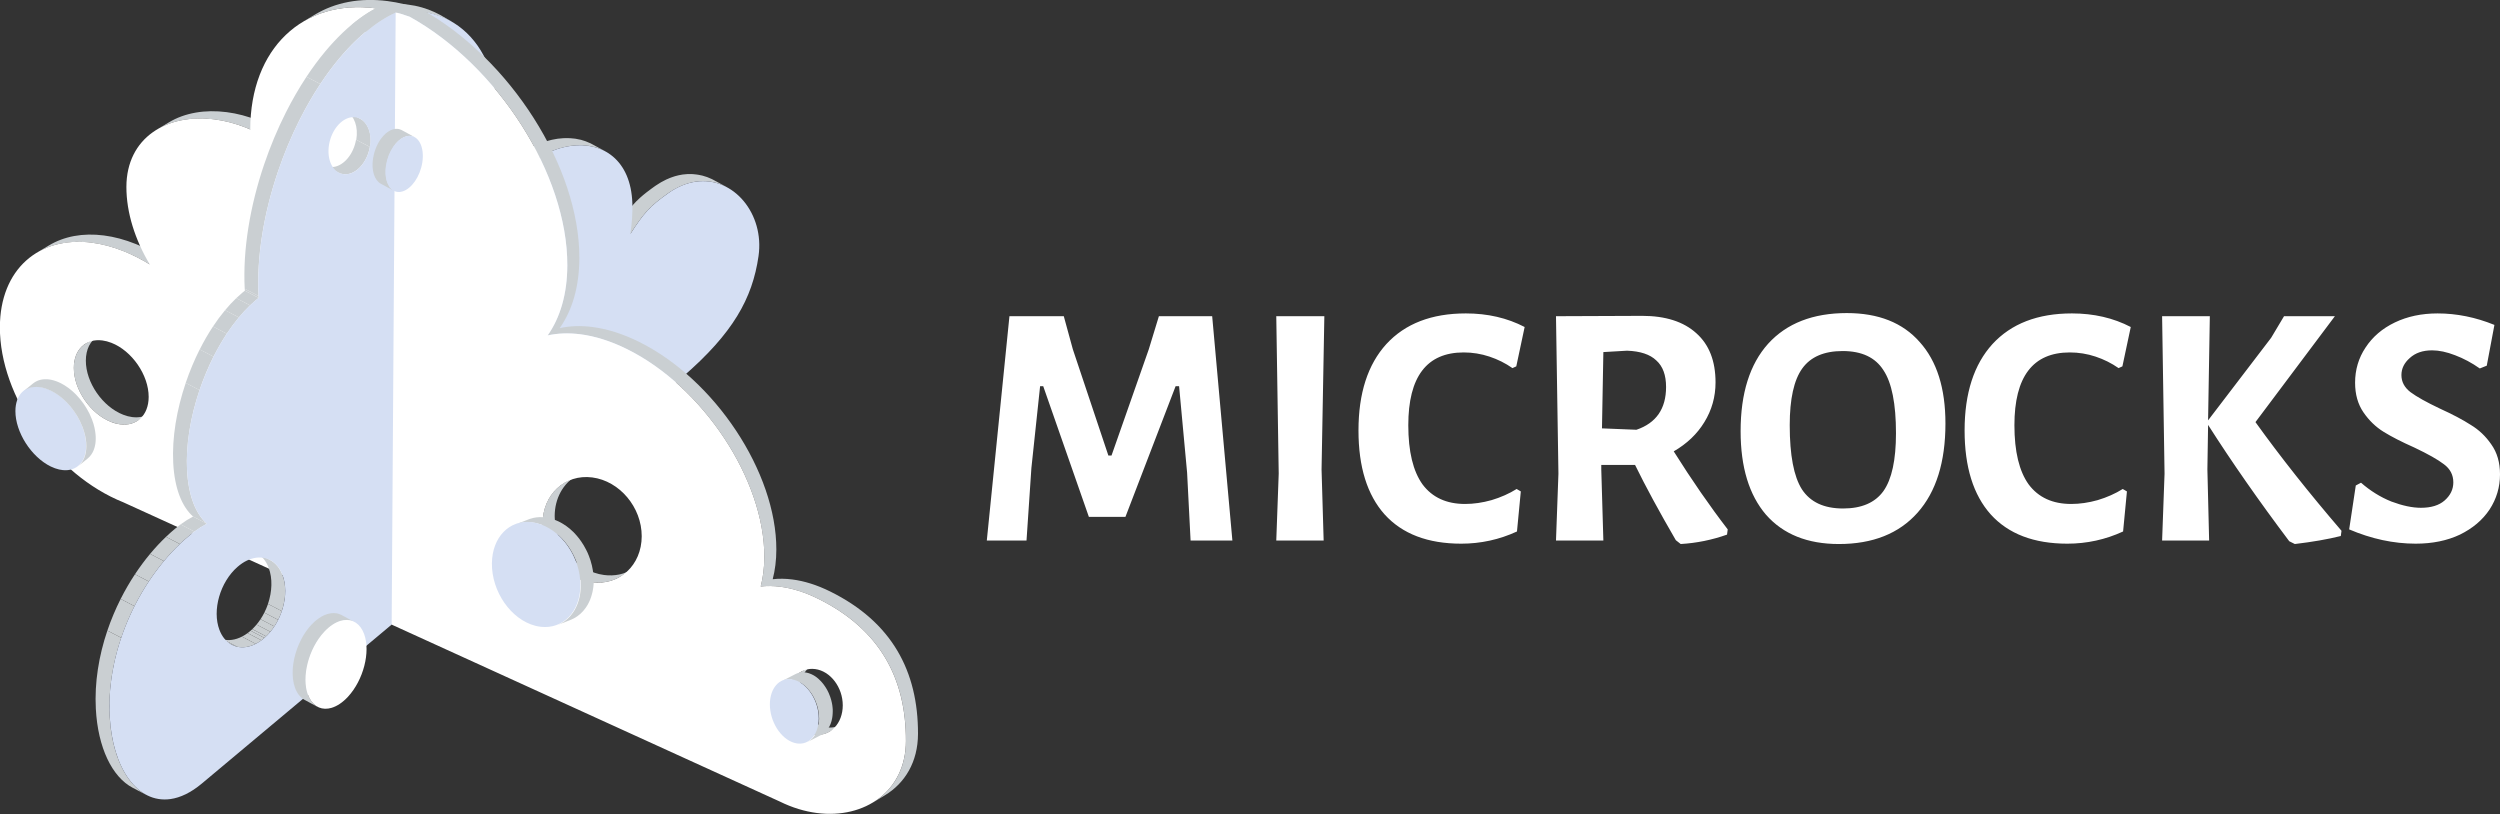 <?xml version="1.0" encoding="UTF-8" standalone="no"?>
<svg
   version="1.1"
   id="Calque_1"
   x="0px"
   y="0px"
   viewBox="0 0 1017.912 331.504"
   xml:space="preserve"
   sodipodi:docname="microcks-cloud.svg"
   width="1017.912"
   height="331.504"
   inkscape:version="1.2.2 (b0a84865, 2022-12-01)"
   xmlns:inkscape="http://www.inkscape.org/namespaces/inkscape"
   xmlns:sodipodi="http://sodipodi.sourceforge.net/DTD/sodipodi-0.dtd"
   xmlns="http://www.w3.org/2000/svg"
   xmlns:svg="http://www.w3.org/2000/svg"
   xmlns:rdf="http://www.w3.org/1999/02/22-rdf-syntax-ns#"
   xmlns:cc="http://creativecommons.org/ns#"
   xmlns:dc="http://purl.org/dc/elements/1.1/"><rect x="0" y="0" width="1017.912" height="331.504" fill="#333333" stroke="none"/><defs
   id="defs441" /><sodipodi:namedview
   pagecolor="#ffffff"
   bordercolor="#666666"
   borderopacity="1"
   objecttolerance="10"
   gridtolerance="10"
   guidetolerance="10"
   inkscape:pageopacity="0"
   inkscape:pageshadow="2"
   inkscape:window-width="2408"
   inkscape:window-height="1410"
   id="namedview439"
   showgrid="false"
   inkscape:zoom="0.52301188"
   inkscape:cx="1372.8178"
   inkscape:cy="1043.9533"
   inkscape:window-x="351"
   inkscape:window-y="25"
   inkscape:window-maximized="0"
   inkscape:current-layer="Calque_1"
   fit-margin-top="0"
   fit-margin-left="0"
   fit-margin-right="0"
   fit-margin-bottom="0"
   showguides="false"
   inkscape:document-rotation="0"
   inkscape:showpageshadow="2"
   inkscape:pagecheckerboard="0"
   inkscape:deskcolor="#d1d1d1"><inkscape:grid
     type="xygrid"
     id="grid7170"
     originx="-1832.72"
     originy="-582.396" /></sodipodi:namedview><style
   type="text/css"
   id="style10">
	.st0{fill:#4C8DCB;}
	.st1{enable-background:new    ;}
	.st2{fill:#CACFD2;}
	.st3{fill:#D5DFF3;}
	.st4{fill:#FFFFFF;}
	.st5{clip-path:url(#SVGID_2_);fill:#006893;}
	.st6{clip-path:url(#SVGID_2_);fill:#CACFD2;}
	.st7{clip-path:url(#SVGID_4_);fill:#CACFD2;}
	.st8{clip-path:url(#SVGID_6_);fill:#CACFD2;}
	.st9{clip-path:url(#SVGID_8_);fill:#006893;}
	.st10{clip-path:url(#SVGID_8_);fill:#CACFD2;}
	.st11{clip-path:url(#SVGID_10_);fill:#CACFD2;}
	.st12{clip-path:url(#SVGID_12_);fill:#CACFD2;}
	.st13{clip-path:url(#SVGID_14_);}
	.st14{fill:#00658F;}
	.st15{clip-path:url(#SVGID_14_);fill:#CACFD2;}
	.st16{fill:#0074A4;}
	.st17{fill:#82D0F5;}
	.st18{clip-path:url(#SVGID_16_);fill:#006893;}
	.st19{clip-path:url(#SVGID_16_);fill:#CACFD2;}
	.st20{clip-path:url(#SVGID_18_);fill:#CACFD2;}
	.st21{clip-path:url(#SVGID_20_);fill:#CACFD2;}
	.st22{clip-path:url(#SVGID_22_);fill:#006893;}
	.st23{clip-path:url(#SVGID_22_);fill:#CACFD2;}
	.st24{clip-path:url(#SVGID_24_);fill:#CACFD2;}
	.st25{clip-path:url(#SVGID_26_);fill:#CACFD2;}
	.st26{clip-path:url(#SVGID_28_);}
	.st27{clip-path:url(#SVGID_28_);fill:#CACFD2;}
</style>




<g
   aria-label="MICROCKS"
   id="text5625"
   style="font-size:59.097px;line-height:1.25;letter-spacing:0px;word-spacing:0px;fill:#ffffff;stroke-width:1.477"
   transform="translate(-2072.161,-1544.002)"><path
     id="path114468"
     style="font-weight:bold;font-size:141.833px;font-family:'Alegreya Sans SC';-inkscape-font-specification:'Alegreya Sans SC Bold'"
     sodipodi:type="inkscape:offset"
     inkscape:radius="0"
     inkscape:original="M 2824.1367 1671.4727 C 2810.3316 1671.4727 2799.6464 1675.6342 2792.082 1683.9551 C 2784.6122 1692.2759 2780.877 1704.1422 2780.877 1719.5547 C 2780.877 1734.2108 2784.3279 1745.5565 2791.2305 1753.5938 C 2798.2276 1761.5364 2808.1081 1765.5078 2820.873 1765.5078 C 2834.6781 1765.5078 2845.3633 1761.2541 2852.9277 1752.7441 C 2860.4921 1744.2342 2864.2754 1732.1298 2864.2754 1716.4336 C 2864.2754 1702.0612 2860.7764 1690.9996 2853.7793 1683.2461 C 2846.8768 1675.398 2836.9963 1671.4727 2824.1367 1671.4727 z M 2668.9707 1671.6152 C 2655.071 1671.6152 2644.2917 1675.7748 2636.6328 1684.0957 C 2629.0683 1692.4166 2625.2871 1704.1427 2625.2871 1719.2715 C 2625.2871 1734.1167 2628.8322 1745.5105 2635.9238 1753.4531 C 2643.11 1761.3958 2653.511 1765.3672 2667.127 1765.3672 C 2675.0696 1765.3672 2682.6341 1763.7118 2689.8203 1760.4023 L 2691.3809 1744.0918 L 2689.6797 1743.0996 C 2686.654 1744.9907 2683.2491 1746.5021 2679.4668 1747.6367 C 2675.7791 1748.6769 2672.186 1749.1973 2668.6875 1749.1973 C 2661.1231 1749.1973 2655.3561 1746.5509 2651.3848 1741.2559 C 2647.508 1735.8662 2645.5684 1727.8274 2645.5684 1717.1426 C 2645.5684 1697.3805 2653.0868 1687.5 2668.1211 1687.5 C 2671.7142 1687.5 2675.2112 1688.0665 2678.6152 1689.2012 C 2682.0192 1690.3358 2685.1399 1691.8971 2687.9766 1693.8828 L 2689.5371 1693.1738 L 2692.9414 1677.1465 C 2685.8497 1673.4589 2677.8589 1671.6152 2668.9707 1671.6152 z M 2915.7598 1671.6152 C 2901.8602 1671.6152 2891.0809 1675.7748 2883.4219 1684.0957 C 2875.8574 1692.4166 2872.0762 1704.1427 2872.0762 1719.2715 C 2872.0762 1734.1167 2875.6212 1745.5105 2882.7129 1753.4531 C 2889.8991 1761.3958 2900.3 1765.3672 2913.916 1765.3672 C 2921.8587 1765.3672 2929.4232 1763.7118 2936.6094 1760.4023 L 2938.1699 1744.0918 L 2936.4668 1743.0996 C 2933.4411 1744.9907 2930.0381 1746.5021 2926.2559 1747.6367 C 2922.5682 1748.6769 2918.9752 1749.1973 2915.4766 1749.1973 C 2907.9122 1749.1973 2902.1432 1746.5509 2898.1719 1741.2559 C 2894.2951 1735.8662 2892.3574 1727.8274 2892.3574 1717.1426 C 2892.3574 1697.3805 2899.8739 1687.5 2914.9082 1687.5 C 2918.5013 1687.5 2922.0003 1688.0665 2925.4043 1689.2012 C 2928.8082 1690.3358 2931.929 1691.8971 2934.7656 1693.8828 L 2936.3262 1693.1738 L 2939.7305 1677.1465 C 2932.6388 1673.4589 2924.648 1671.6152 2915.7598 1671.6152 z M 3064.6836 1671.6152 C 3058.1593 1671.6152 3052.3443 1672.8443 3047.2383 1675.3027 C 3042.1323 1677.7612 3038.1609 1681.1641 3035.3242 1685.5137 C 3032.4876 1689.7687 3031.0703 1694.5448 3031.0703 1699.8398 C 3031.0703 1704.5676 3032.2053 1708.5851 3034.4746 1711.8945 C 3036.7439 1715.204 3039.4862 1717.8522 3042.7012 1719.8379 C 3045.916 1721.8236 3050.0756 1723.9514 3055.1816 1726.2207 C 3060.7604 1728.8682 3064.7798 1731.1382 3067.2383 1733.0293 C 3069.7913 1734.9204 3071.0664 1737.3785 3071.0664 1740.4043 C 3071.0664 1743.2409 3069.8854 1745.699 3067.5215 1747.7793 C 3065.2522 1749.765 3062.0374 1750.7578 3057.877 1750.7578 C 3054.3784 1750.7578 3050.359 1749.9071 3045.8203 1748.2051 C 3041.3762 1746.4085 3037.2627 1743.8543 3033.4805 1740.5449 L 3031.3535 1741.6797 L 3028.6582 1759.5508 C 3037.7355 1763.4276 3046.7653 1765.3672 3055.748 1765.3672 C 3062.556 1765.3672 3068.5612 1764.1382 3073.7617 1761.6797 C 3078.9623 1759.1267 3082.9817 1755.7218 3085.8184 1751.4668 C 3088.655 1747.1173 3090.0723 1742.3431 3090.0723 1737.1426 C 3090.0723 1732.3202 3088.8913 1728.2528 3086.5273 1724.9434 C 3084.2581 1721.6339 3081.4677 1718.9876 3078.1582 1717.002 C 3074.9433 1714.9218 3070.7357 1712.6998 3065.5352 1710.3359 C 3060.1455 1707.7829 3056.1741 1705.5611 3053.6211 1703.6699 C 3051.1626 1701.7789 3049.9336 1699.4609 3049.9336 1696.7188 C 3049.9336 1694.0712 3051.0686 1691.7552 3053.3379 1689.7695 C 3055.6072 1687.6893 3058.6319 1686.6484 3062.4141 1686.6484 C 3065.2507 1686.6484 3068.3714 1687.311 3071.7754 1688.6348 C 3075.2739 1689.9586 3078.6308 1691.7561 3081.8457 1694.0254 L 3084.6836 1692.8906 L 3087.8027 1676.2949 C 3080.1438 1673.1747 3072.4371 1671.6152 3064.6836 1671.6152 z M 2740.7383 1672.6074 L 2705.7051 1672.75 L 2706.6992 1736.8574 L 2705.7051 1764.0898 L 2724.9941 1764.0898 L 2724.1445 1735.1562 L 2724.1445 1733.3125 L 2737.9023 1733.3125 C 2742.1573 1742.0116 2747.6881 1752.2224 2754.4961 1763.9473 L 2756.4824 1765.5078 C 2762.9122 1765.1296 2769.1996 1763.8545 2775.3457 1761.6797 L 2775.6289 1759.5508 C 2768.3481 1750.0952 2761.0198 1739.5061 2753.6445 1727.7812 C 2759.0341 1724.6609 2763.1957 1720.6895 2766.127 1715.8672 C 2769.1527 1710.9503 2770.666 1705.5597 2770.666 1699.6973 C 2770.666 1690.9982 2768.0658 1684.3325 2762.8652 1679.6992 C 2757.6647 1674.9715 2750.2883 1672.6074 2740.7383 1672.6074 z M 2483.1699 1672.75 L 2473.9512 1764.0898 L 2490.1211 1764.0898 L 2492.1055 1734.5879 L 2495.6523 1701.2578 L 2496.9277 1701.2578 L 2515.5078 1754.4453 L 2530.4004 1754.4453 L 2550.8242 1701.2578 L 2552.2441 1701.2578 L 2555.5059 1736.4316 L 2556.9238 1764.0898 L 2573.9434 1764.0898 L 2565.7168 1672.75 L 2544.0176 1672.75 L 2539.9043 1686.2246 L 2524.7285 1729.4824 L 2523.4512 1729.4824 L 2508.9844 1686.2246 L 2505.2969 1672.75 L 2483.1699 1672.75 z M 2591.8145 1672.75 L 2592.8066 1736.8574 L 2591.8145 1764.0898 L 2611.1035 1764.0898 L 2610.252 1735.1562 L 2611.3867 1672.75 L 2591.8145 1672.75 z M 2952.4941 1672.75 L 2953.4883 1736.8574 L 2952.4941 1764.0898 L 2971.6426 1764.0898 L 2970.9336 1735.1562 L 2971.2168 1717.002 C 2980.8614 1732.1308 2991.8769 1747.9204 3004.2637 1764.373 L 3006.5332 1765.5078 C 3013.7194 1764.6568 3019.9588 1763.5699 3025.2539 1762.2461 L 3025.5391 1760.1191 C 3012.3013 1744.7067 3000.6233 1729.956 2990.5059 1715.8672 L 3022.8438 1672.75 L 3002.1367 1672.75 L 2996.8887 1681.543 L 2971.2168 1715.1582 L 2971.9258 1672.75 L 2952.4941 1672.75 z M 2734.6387 1686.791 C 2740.0283 1686.9801 2743.9997 1688.3033 2746.5527 1690.7617 C 2749.2003 1693.1256 2750.5254 1696.7187 2750.5254 1701.541 C 2750.5254 1710.4292 2746.5059 1716.2442 2738.4688 1718.9863 L 2724.4277 1718.4199 L 2724.9941 1687.3574 L 2734.6387 1686.791 z M 2822.4336 1686.9336 C 2830.1871 1686.9336 2835.7199 1689.5338 2839.0293 1694.7344 C 2842.4333 1699.8404 2844.1348 1708.3977 2844.1348 1720.4062 C 2844.1348 1731.2801 2842.4333 1739.1269 2839.0293 1743.9492 C 2835.6253 1748.677 2830.1406 1751.041 2822.5762 1751.041 C 2814.8226 1751.041 2809.2438 1748.4408 2805.8398 1743.2402 C 2802.5304 1738.0397 2800.875 1729.3402 2800.875 1717.1426 C 2800.875 1706.4578 2802.5765 1698.7531 2805.9805 1694.0254 C 2809.3845 1689.2976 2814.8691 1686.9336 2822.4336 1686.9336 z "
     d="m 2824.137,1671.473 c -13.805,0 -24.49,4.162 -32.055,12.482 -7.47,8.321 -11.205,20.187 -11.205,35.6 0,14.656 3.451,26.002 10.354,34.039 6.997,7.943 16.878,11.914 29.642,11.914 13.805,0 24.49,-4.254 32.055,-12.764 7.564,-8.51 11.348,-20.614 11.348,-36.31 0,-14.372 -3.499,-25.434 -10.496,-33.188 -6.902,-7.848 -16.783,-11.773 -29.643,-11.773 z m -155.166,0.142 c -13.9,0 -24.679,4.16 -32.338,12.48 -7.564,8.321 -11.346,20.047 -11.346,35.176 0,14.845 3.545,26.239 10.637,34.182 7.186,7.943 17.587,11.914 31.203,11.914 7.943,0 15.507,-1.655 22.693,-4.965 l 1.561,-16.311 -1.701,-0.992 c -3.026,1.891 -6.431,3.402 -10.213,4.537 -3.688,1.04 -7.281,1.561 -10.779,1.561 -7.564,0 -13.331,-2.646 -17.303,-7.941 -3.877,-5.39 -5.816,-13.428 -5.816,-24.113 0,-19.762 7.518,-29.643 22.553,-29.643 3.593,0 7.09,0.567 10.494,1.701 3.404,1.135 6.525,2.696 9.361,4.682 l 1.56,-0.709 3.404,-16.027 c -7.092,-3.688 -15.082,-5.531 -23.971,-5.531 z m 246.789,0 c -13.9,0 -24.679,4.16 -32.338,12.48 -7.564,8.321 -11.346,20.047 -11.346,35.176 0,14.845 3.545,26.239 10.637,34.182 7.186,7.943 17.587,11.914 31.203,11.914 7.943,0 15.507,-1.655 22.693,-4.965 l 1.56,-16.311 -1.703,-0.992 c -3.026,1.891 -6.429,3.402 -10.211,4.537 -3.688,1.04 -7.281,1.561 -10.779,1.561 -7.564,0 -13.333,-2.646 -17.305,-7.941 -3.877,-5.39 -5.814,-13.428 -5.814,-24.113 0,-19.762 7.516,-29.643 22.551,-29.643 3.593,0 7.092,0.567 10.496,1.701 3.404,1.135 6.525,2.696 9.361,4.682 l 1.561,-0.709 3.404,-16.027 c -7.092,-3.688 -15.082,-5.531 -23.971,-5.531 z m 148.924,0 c -6.524,0 -12.339,1.229 -17.445,3.688 -5.106,2.458 -9.077,5.861 -11.914,10.211 -2.837,4.255 -4.254,9.031 -4.254,14.326 0,4.728 1.135,8.745 3.404,12.055 2.269,3.309 5.012,5.958 8.227,7.943 3.215,1.986 7.374,4.114 12.48,6.383 5.579,2.647 9.598,4.918 12.057,6.809 2.553,1.891 3.828,4.349 3.828,7.375 0,2.837 -1.181,5.295 -3.545,7.375 -2.269,1.986 -5.484,2.978 -9.645,2.978 -3.499,0 -7.518,-0.851 -12.057,-2.553 -4.444,-1.797 -8.558,-4.351 -12.34,-7.66 l -2.127,1.135 -2.695,17.871 c 9.077,3.877 18.107,5.816 27.09,5.816 6.808,0 12.813,-1.229 18.014,-3.688 5.201,-2.553 9.22,-5.958 12.057,-10.213 2.837,-4.349 4.254,-9.124 4.254,-14.324 0,-4.822 -1.181,-8.89 -3.545,-12.199 -2.269,-3.309 -5.06,-5.956 -8.369,-7.941 -3.215,-2.08 -7.423,-4.302 -12.623,-6.666 -5.39,-2.553 -9.361,-4.775 -11.914,-6.666 -2.458,-1.891 -3.688,-4.209 -3.688,-6.951 0,-2.648 1.135,-4.964 3.404,-6.949 2.269,-2.08 5.294,-3.121 9.076,-3.121 2.837,0 5.957,0.663 9.361,1.986 3.498,1.324 6.855,3.121 10.07,5.391 l 2.838,-1.135 3.119,-16.596 c -7.659,-3.12 -15.366,-4.68 -23.119,-4.68 z m -323.945,0.992 -35.033,0.143 0.994,64.107 -0.994,27.232 h 19.289 l -0.85,-28.934 v -1.844 h 13.758 c 4.255,8.699 9.786,18.91 16.594,30.635 l 1.986,1.56 c 6.43,-0.378 12.717,-1.653 18.863,-3.828 l 0.283,-2.129 c -7.281,-9.456 -14.609,-20.045 -21.984,-31.77 5.39,-3.12 9.551,-7.092 12.482,-11.914 3.026,-4.917 4.539,-10.307 4.539,-16.17 0,-8.699 -2.6,-15.365 -7.801,-19.998 -5.2,-4.728 -12.577,-7.092 -22.127,-7.092 z m -257.568,0.143 -9.219,91.34 h 16.17 l 1.984,-29.502 3.547,-33.33 h 1.275 l 18.58,53.188 h 14.893 l 20.424,-53.188 h 1.42 l 3.262,35.174 1.418,27.658 h 17.02 l -8.227,-91.34 h -21.699 l -4.113,13.475 -15.176,43.258 h -1.277 l -14.467,-43.258 -3.688,-13.475 z m 108.645,0 0.992,64.107 -0.992,27.232 h 19.289 l -0.852,-28.934 1.135,-62.406 z m 360.68,0 0.994,64.107 -0.994,27.232 h 19.148 l -0.709,-28.934 0.283,-18.154 c 9.645,15.129 20.66,30.918 33.047,47.371 l 2.269,1.135 c 7.186,-0.851 13.426,-1.938 18.721,-3.262 l 0.285,-2.127 c -13.238,-15.412 -24.916,-30.163 -35.033,-44.252 l 32.338,-43.117 h -20.707 l -5.248,8.793 -25.672,33.615 0.709,-42.408 z m -217.855,14.041 c 5.39,0.189 9.361,1.512 11.914,3.971 2.648,2.364 3.973,5.957 3.973,10.779 0,8.888 -4.019,14.703 -12.057,17.445 l -14.041,-0.566 0.566,-31.062 z m 87.795,0.143 c 7.753,0 13.286,2.6 16.596,7.801 3.404,5.106 5.106,13.663 5.106,25.672 0,10.874 -1.702,18.721 -5.106,23.543 -3.404,4.728 -8.889,7.092 -16.453,7.092 -7.754,0 -13.332,-2.6 -16.736,-7.801 -3.309,-5.2 -4.965,-13.9 -4.965,-26.098 0,-10.685 1.702,-18.39 5.106,-23.117 3.404,-4.728 8.889,-7.092 16.453,-7.092 z" /></g>
<g
   id="g114479"
   transform="matrix(1.175,0,0,1.175,-144.491,-69.239)"
   inkscape:export-xdpi="96"
   inkscape:export-ydpi="96"><path
     style="fill:#cacfd2"
     inkscape:connector-curvature="0"
     id="path114473"
     d="m 356.71,124.49 c 0.52,-0.3 1.05,-0.58 1.57,-0.82 0.12,-0.06 0.25,-0.11 0.37,-0.17 0.33,-0.15 0.66,-0.29 0.98,-0.42 0.16,-0.06 0.31,-0.12 0.47,-0.18 0.3,-0.11 0.6,-0.21 0.9,-0.31 0.16,-0.05 0.32,-0.1 0.47,-0.15 0.31,-0.09 0.62,-0.17 0.93,-0.24 0.14,-0.03 0.27,-0.07 0.41,-0.1 0.44,-0.09 0.88,-0.18 1.32,-0.24 0.54,-0.08 1.08,-0.12 1.61,-0.15 0.17,-0.01 0.34,-0.01 0.51,-0.01 0.37,-0.01 0.73,-0.01 1.09,0.01 0.19,0.01 0.38,0.02 0.57,0.04 0.34,0.03 0.67,0.06 1.01,0.11 0.19,0.03 0.37,0.05 0.56,0.08 0.35,0.06 0.7,0.13 1.04,0.21 0.15,0.04 0.3,0.07 0.45,0.1 0.53,0.14 1.04,0.3 1.55,0.49 0.1,0.04 0.2,0.08 0.3,0.12 0.41,0.16 0.81,0.33 1.2,0.52 0.3,0.14 0.6,0.28 0.89,0.44 -1.52,-0.83 -3.04,-1.65 -4.56,-2.48 -0.22,-0.12 -0.45,-0.24 -0.68,-0.35 -0.07,-0.03 -0.14,-0.06 -0.21,-0.09 -0.39,-0.19 -0.79,-0.36 -1.2,-0.51 -0.1,-0.04 -0.21,-0.09 -0.31,-0.12 -0.51,-0.19 -1.02,-0.35 -1.55,-0.48 -0.04,-0.01 -0.07,-0.02 -0.11,-0.03 -0.12,-0.03 -0.24,-0.05 -0.35,-0.07 -0.34,-0.08 -0.69,-0.15 -1.04,-0.21 -0.19,-0.03 -0.37,-0.06 -0.56,-0.08 -0.33,-0.05 -0.67,-0.08 -1,-0.11 -0.19,-0.01 -0.38,-0.03 -0.57,-0.04 -0.36,-0.02 -0.72,-0.02 -1.09,-0.01 -0.17,0 -0.34,0 -0.51,0.01 -0.53,0.03 -1.07,0.07 -1.61,0.15 -0.44,0.06 -0.87,0.14 -1.32,0.24 -0.13,0.03 -0.27,0.07 -0.41,0.1 -0.31,0.07 -0.62,0.15 -0.93,0.24 -0.16,0.05 -0.32,0.1 -0.47,0.15 -0.3,0.09 -0.6,0.2 -0.9,0.31 -0.16,0.06 -0.31,0.12 -0.47,0.18 -0.33,0.13 -0.65,0.27 -0.98,0.42 -0.1,0.04 -0.2,0.08 -0.3,0.13 -0.02,0.01 -0.05,0.03 -0.07,0.04 -0.52,0.25 -1.05,0.53 -1.57,0.82 -0.13,0.07 -0.26,0.15 -0.39,0.23 -0.44,0.26 -0.87,0.54 -1.31,0.83 -0.08,0.06 -0.16,0.1 -0.24,0.15 -0.08,0.06 -0.17,0.12 -0.25,0.17 -0.47,0.33 -0.9,0.65 -1.33,0.96 -0.14,0.1 -0.27,0.2 -0.4,0.3 -0.3,0.22 -0.58,0.44 -0.86,0.65 -0.13,0.1 -0.26,0.2 -0.38,0.29 -0.36,0.28 -0.7,0.55 -1.03,0.83 -0.05,0.04 -0.09,0.08 -0.14,0.11 -0.31,0.26 -0.62,0.52 -0.91,0.79 -0.04,0.04 -0.09,0.08 -0.13,0.11 -0.05,0.04 -0.09,0.09 -0.14,0.14 -0.39,0.36 -0.77,0.71 -1.14,1.08 -0.01,0.01 -0.03,0.03 -0.04,0.04 -0.36,0.37 -0.71,0.74 -1.06,1.13 -0.04,0.04 -0.08,0.08 -0.12,0.13 -0.04,0.04 -0.07,0.08 -0.11,0.13 -0.12,0.14 -0.24,0.28 -0.36,0.43 -0.12,0.14 -0.23,0.27 -0.34,0.41 -0.12,0.15 -0.24,0.3 -0.36,0.45 -0.11,0.14 -0.23,0.29 -0.34,0.43 -0.12,0.16 -0.24,0.32 -0.36,0.48 -0.12,0.16 -0.23,0.31 -0.35,0.47 -0.11,0.15 -0.22,0.31 -0.33,0.47 -0.1,0.13 -0.19,0.26 -0.29,0.4 -0.04,0.06 -0.09,0.13 -0.14,0.2 -0.07,0.1 -0.14,0.2 -0.21,0.3 -0.15,0.22 -0.31,0.45 -0.46,0.68 -0.1,0.15 -0.2,0.29 -0.3,0.44 -0.14,0.2 -0.28,0.42 -0.42,0.63 -0.11,0.17 -0.22,0.33 -0.33,0.5 -0.24,0.37 -0.49,0.75 -0.74,1.15 l 4.56,2.48 c 0.26,-0.4 0.5,-0.79 0.75,-1.16 0.11,-0.16 0.21,-0.32 0.31,-0.48 0.14,-0.22 0.29,-0.44 0.43,-0.65 0.1,-0.15 0.2,-0.3 0.3,-0.44 0.15,-0.23 0.31,-0.45 0.46,-0.67 0.07,-0.11 0.15,-0.21 0.22,-0.32 0.14,-0.2 0.27,-0.39 0.41,-0.58 0.12,-0.16 0.23,-0.32 0.34,-0.48 0.12,-0.16 0.23,-0.31 0.35,-0.47 0.12,-0.16 0.25,-0.33 0.37,-0.49 0.11,-0.15 0.22,-0.29 0.34,-0.43 0.12,-0.15 0.24,-0.31 0.36,-0.46 0.11,-0.14 0.22,-0.27 0.34,-0.4 0.12,-0.15 0.25,-0.29 0.37,-0.44 0.07,-0.08 0.14,-0.16 0.22,-0.24 0.35,-0.39 0.7,-0.77 1.07,-1.14 0.01,-0.01 0.02,-0.02 0.03,-0.03 0.37,-0.37 0.75,-0.73 1.14,-1.09 0.09,-0.08 0.18,-0.16 0.27,-0.25 0.3,-0.27 0.6,-0.53 0.92,-0.8 0.04,-0.03 0.08,-0.07 0.12,-0.1 0.33,-0.27 0.68,-0.55 1.04,-0.83 0.12,-0.1 0.25,-0.2 0.38,-0.29 0.28,-0.21 0.56,-0.43 0.86,-0.65 0.13,-0.1 0.27,-0.2 0.4,-0.3 0.42,-0.31 0.86,-0.63 1.33,-0.96 0.16,-0.12 0.33,-0.22 0.49,-0.33 0.44,-0.3 0.87,-0.57 1.31,-0.83 0.13,-0.06 0.26,-0.14 0.39,-0.22 z"
     class="st2" /><path
     style="fill:#cacfd2"
     inkscape:connector-curvature="0"
     id="path114475"
     d="m 324.57,109.28 c 0.2,0.01 0.4,0.01 0.59,0.02 0.5,0.03 1,0.08 1.5,0.14 0.11,0.01 0.22,0.02 0.33,0.04 0.59,0.09 1.17,0.21 1.75,0.35 0.18,0.05 0.36,0.1 0.54,0.15 0.34,0.1 0.69,0.2 1.02,0.32 0.2,0.07 0.39,0.15 0.58,0.22 0.32,0.12 0.63,0.26 0.93,0.4 0.31,0.14 0.62,0.28 0.92,0.45 -1.52,-0.83 -3.04,-1.65 -4.56,-2.48 -0.2,-0.11 -0.4,-0.21 -0.61,-0.32 -0.1,-0.05 -0.21,-0.09 -0.32,-0.13 -0.3,-0.14 -0.61,-0.27 -0.92,-0.39 -0.2,-0.08 -0.39,-0.15 -0.59,-0.23 -0.33,-0.12 -0.67,-0.22 -1.01,-0.31 -0.14,-0.04 -0.27,-0.09 -0.41,-0.13 -0.04,-0.01 -0.09,-0.02 -0.14,-0.03 -0.57,-0.14 -1.15,-0.26 -1.75,-0.35 -0.11,-0.02 -0.22,-0.02 -0.33,-0.04 -0.49,-0.07 -0.99,-0.11 -1.5,-0.14 -0.2,-0.01 -0.39,-0.02 -0.59,-0.02 -0.45,-0.01 -0.9,-0.01 -1.35,0 -0.19,0.01 -0.38,0.01 -0.57,0.02 -0.63,0.04 -1.27,0.09 -1.91,0.18 -0.59,0.08 -1.19,0.2 -1.79,0.33 -0.11,0.02 -0.22,0.05 -0.33,0.07 -0.58,0.13 -1.16,0.28 -1.73,0.46 -0.11,0.03 -0.23,0.07 -0.34,0.11 -0.6,0.19 -1.2,0.39 -1.81,0.62 0,0 -0.01,0 -0.01,0 -0.6,0.23 -1.2,0.49 -1.79,0.77 -0.07,0.03 -0.13,0.06 -0.2,0.09 -0.07,0.03 -0.13,0.07 -0.2,0.1 -0.21,0.1 -0.41,0.2 -0.62,0.31 -0.19,0.1 -0.39,0.2 -0.58,0.3 -0.21,0.11 -0.42,0.23 -0.62,0.34 -0.19,0.11 -0.38,0.21 -0.56,0.32 -0.21,0.12 -0.42,0.25 -0.63,0.38 -0.18,0.11 -0.37,0.23 -0.55,0.34 -0.21,0.13 -0.42,0.27 -0.62,0.41 -0.13,0.09 -0.26,0.17 -0.39,0.26 -0.04,0.02 -0.07,0.05 -0.11,0.08 -0.55,0.38 -1.09,0.79 -1.63,1.21 -0.11,0.08 -0.21,0.17 -0.32,0.25 -0.55,0.44 -1.09,0.89 -1.62,1.37 -0.01,0.01 -0.01,0.01 -0.02,0.02 0,0 0,0 -0.01,0.01 -0.27,0.24 -0.53,0.49 -0.79,0.74 -0.1,0.09 -0.2,0.18 -0.3,0.28 -0.36,0.35 -0.72,0.71 -1.07,1.08 -1.21,1.27 -2.01,2.11 -2.54,2.67 v 0 c -0.09,0.09 -0.17,0.18 -0.24,0.26 0,0 0,0 0,0.01 -0.07,0.07 -0.13,0.14 -0.19,0.21 0,0 0,0 -0.01,0.01 0,0 -0.01,0.01 -0.01,0.01 -0.07,0.08 -0.13,0.15 -0.18,0.21 -0.01,0.01 -0.02,0.02 -0.03,0.03 -0.05,0.06 -0.1,0.12 -0.13,0.17 0,0 0,0 0,0 0,0 0,0 0,0.01 -0.02,0.03 -0.04,0.06 -0.05,0.08 0,0 0,0 0,0.01 -0.01,0.02 -0.02,0.04 -0.03,0.05 0,0 0,0 0,0 -0.02,0.06 -0.01,0.09 0.02,0.1 0.14,0.08 0.29,0.16 0.43,0.23 0.01,0.02 0.02,0.04 0.02,0.06 0,0.01 0.01,0.03 0.01,0.05 0,0.03 0.01,0.05 0.01,0.08 0,0.02 0,0.04 0,0.06 0,0.03 0,0.07 0,0.1 0,0.03 -0.01,0.05 -0.01,0.08 -0.01,0.04 -0.01,0.08 -0.02,0.13 -0.01,0.03 -0.01,0.07 -0.02,0.1 -0.01,0.05 -0.03,0.1 -0.04,0.16 -0.01,0.04 -0.02,0.08 -0.04,0.12 -0.02,0.06 -0.04,0.13 -0.07,0.2 -0.02,0.05 -0.03,0.09 -0.05,0.14 -0.04,0.11 -0.09,0.23 -0.14,0.36 -0.01,0.02 -0.02,0.04 -0.02,0.06 -0.07,0.15 -0.14,0.32 -0.22,0.5 -0.02,0.05 -0.05,0.11 -0.08,0.16 -0.07,0.14 -0.14,0.28 -0.21,0.43 -0.03,0.07 -0.07,0.14 -0.11,0.21 -0.08,0.15 -0.16,0.31 -0.25,0.48 -0.04,0.08 -0.08,0.15 -0.13,0.23 -0.1,0.19 -0.21,0.38 -0.32,0.59 -0.05,0.08 -0.09,0.16 -0.14,0.25 -0.17,0.29 -0.34,0.59 -0.53,0.92 l 4.56,2.48 c 0.19,-0.33 0.37,-0.63 0.53,-0.92 0.05,-0.09 0.1,-0.17 0.14,-0.26 0.11,-0.19 0.21,-0.37 0.3,-0.55 0.02,-0.04 0.05,-0.09 0.08,-0.14 0.03,-0.06 0.05,-0.1 0.08,-0.15 0.08,-0.15 0.16,-0.29 0.23,-0.43 0.04,-0.08 0.08,-0.16 0.12,-0.23 0.08,-0.15 0.14,-0.29 0.21,-0.43 0.02,-0.05 0.05,-0.11 0.08,-0.16 0.08,-0.18 0.16,-0.35 0.23,-0.5 0.01,-0.02 0.01,-0.04 0.02,-0.06 0.05,-0.13 0.1,-0.25 0.14,-0.36 0,-0.01 0.01,-0.03 0.02,-0.04 0.01,-0.04 0.02,-0.07 0.04,-0.1 0.02,-0.07 0.05,-0.13 0.06,-0.19 0.01,-0.04 0.02,-0.08 0.04,-0.13 0.02,-0.05 0.03,-0.11 0.04,-0.15 0.01,-0.04 0.02,-0.07 0.02,-0.11 0.01,-0.04 0.02,-0.08 0.02,-0.12 0,-0.03 0.01,-0.06 0.01,-0.09 0,-0.04 0,-0.07 0,-0.1 0,-0.02 0,-0.05 0,-0.07 0,-0.03 -0.01,-0.05 -0.01,-0.08 0,-0.02 -0.01,-0.04 -0.01,-0.05 -0.01,-0.02 -0.01,-0.04 -0.02,-0.06 -0.01,-0.01 -0.01,-0.03 -0.02,-0.04 -0.01,-0.02 -0.02,-0.03 -0.04,-0.05 -0.01,-0.01 -0.01,-0.02 -0.02,-0.02 -0.02,-0.02 -0.04,-0.03 -0.06,-0.05 -0.11,-0.06 -0.21,-0.12 -0.32,-0.17 0,-0.01 -0.01,-0.01 0,-0.02 0.01,-0.02 0.02,-0.04 0.03,-0.06 0.01,-0.02 0.02,-0.04 0.04,-0.06 0.01,-0.01 0.01,-0.02 0.02,-0.03 0.03,-0.04 0.07,-0.1 0.12,-0.16 0.01,-0.01 0.03,-0.03 0.04,-0.05 0.05,-0.05 0.1,-0.12 0.16,-0.19 0.01,-0.02 0.02,-0.03 0.04,-0.04 0.03,-0.04 0.08,-0.08 0.11,-0.13 0.03,-0.03 0.05,-0.06 0.08,-0.09 0.04,-0.04 0.08,-0.09 0.12,-0.13 0.04,-0.05 0.08,-0.09 0.13,-0.14 0.02,-0.02 0.04,-0.04 0.06,-0.06 0.52,-0.56 1.3,-1.38 2.45,-2.58 0.35,-0.37 0.7,-0.73 1.06,-1.08 0.32,-0.31 0.64,-0.61 0.96,-0.9 0.04,-0.04 0.08,-0.08 0.12,-0.12 0.02,-0.01 0.03,-0.03 0.05,-0.04 0.52,-0.47 1.06,-0.91 1.59,-1.34 0.11,-0.09 0.22,-0.18 0.34,-0.27 0.53,-0.42 1.07,-0.82 1.62,-1.2 0.18,-0.12 0.35,-0.24 0.53,-0.36 0.2,-0.13 0.39,-0.27 0.59,-0.39 0.19,-0.12 0.39,-0.24 0.59,-0.36 0.2,-0.12 0.4,-0.24 0.6,-0.36 0.2,-0.11 0.39,-0.23 0.59,-0.34 0.2,-0.11 0.4,-0.23 0.6,-0.33 0.2,-0.1 0.39,-0.2 0.59,-0.3 0.2,-0.1 0.41,-0.21 0.61,-0.3 0.13,-0.06 0.27,-0.12 0.4,-0.18 0.6,-0.28 1.2,-0.54 1.8,-0.77 v 0 c 0.6,-0.23 1.21,-0.44 1.81,-0.63 0.11,-0.03 0.22,-0.07 0.33,-0.1 0.58,-0.17 1.16,-0.33 1.74,-0.46 0.11,-0.03 0.22,-0.05 0.33,-0.07 0.6,-0.13 1.2,-0.24 1.79,-0.33 0.64,-0.09 1.28,-0.14 1.91,-0.18 0.19,-0.01 0.38,-0.01 0.57,-0.02 0.47,-0.01 0.92,-0.02 1.37,0 z"
     class="st2" /><path
     style="fill:#cacfd2"
     inkscape:connector-curvature="0"
     id="path114477"
     d="m 256.4,60.63 c -0.55,0.08 -1.1,0.17 -1.66,0.27 l -0.39,211.42 4.56,2.48 0.39,-211.42 c 0.56,-0.1 1.11,-0.19 1.66,-0.27 7.38,-1.04 13.55,0.63 18.85,3.51 -1.52,-0.83 -2.7,-1.65 -4.21,-2.47 -5.31,-2.89 -11.82,-4.56 -19.2,-3.52 z"
     class="st2" /></g><g
   id="g114483"
   style="fill:#d5dff3;fill-opacity:1"
   transform="matrix(1.175,0,0,1.175,-144.491,-69.239)"><path
     style="fill:#d5dff3;fill-opacity:1"
     inkscape:connector-curvature="0"
     id="path114481"
     d="m 260.95,63.11 c 23.86,-3.35 38.66,19.48 32.57,44.64 -2.17,8.96 6.5,11.14 3.25,21.52 6.13,-10.41 -2.3,-1.54 5.32,-9.54 5.6,-5.88 12.32,-9.36 18.65,-10.25 11.04,-1.55 20.87,4.78 21.36,19.93 0.11,3.34 -0.15,6.9 -0.7,10.6 4.63,-7.26 6.81,-9.66 13.12,-14.13 3.25,-2.3 6.49,-3.58 9.61,-4.01 13.1,-1.84 23.78,11.21 21.69,25.78 -2.12,14.77 -8.92,26.82 -26.23,41.81 L 258.9,274.8 259.29,63.38 c 0.56,-0.11 1.11,-0.19 1.66,-0.27 z"
     class="st16" /></g><g
   id="g114497"
   transform="matrix(1.175,0,0,1.175,-144.491,-69.239)"><path
     class="st2"
     d="m 158.98,140.52 c -7.31,-0.95 -13.85,0.32 -19.08,3.47 -1.39,0.84 -2.79,1.68 -4.18,2.52 5.23,-3.15 11.77,-4.42 19.08,-3.47 3.53,0.46 7.25,1.43 11.07,2.97 3.1,1.24 6.11,2.79 9,4.57 l 4.18,-2.52 c -2.88,-1.78 -5.9,-3.33 -9,-4.57 -3.83,-1.54 -7.54,-2.52 -11.07,-2.97 z"
     id="path114485"
     inkscape:connector-curvature="0"
     style="fill:#cacfd2" /><path
     class="st2"
     d="m 168.76,203.45 c -0.99,-0.13 -2.02,-0.39 -3.09,-0.81 -7.17,-2.78 -12.97,-11.18 -12.95,-18.76 0.01,-3.95 1.59,-6.9 4.13,-8.43 -1.39,0.84 -2.79,1.68 -4.18,2.52 -2.53,1.52 -4.12,4.47 -4.13,8.43 -0.01,7.58 5.79,15.98 12.95,18.76 1.06,0.41 2.1,0.68 3.09,0.81 2.2,0.29 4.18,-0.11 5.78,-1.07 1.39,-0.84 2.79,-1.68 4.18,-2.52 -1.6,0.96 -3.58,1.36 -5.78,1.07 z"
     id="path114487"
     inkscape:connector-curvature="0"
     style="fill:#cacfd2" /><path
     class="st2"
     d="m 332.32,258.18 c -9.49,-1.23 -17.16,-10.36 -17.14,-20.39 0.01,-6.19 2.95,-11.29 7.44,-13.99 -0.42,0.25 -0.84,0.5 -1.25,0.75 -0.13,0.08 -0.29,0.18 -0.42,0.25 -0.77,0.46 -1.53,0.92 -2.3,1.38 -0.06,0.04 -0.15,0.09 -0.21,0.13 -4.48,2.7 -7.43,7.79 -7.44,13.99 -0.02,10.03 7.65,19.16 17.14,20.39 3.62,0.47 6.99,-0.28 9.76,-1.95 0.28,-0.17 0.56,-0.34 0.84,-0.5 0.56,-0.33 1.12,-0.67 1.67,-1.01 0.56,-0.33 1.11,-0.67 1.67,-1.01 -2.77,1.68 -6.13,2.43 -9.76,1.96 z"
     id="path114489"
     inkscape:connector-curvature="0"
     style="fill:#cacfd2" /><path
     class="st2"
     d="m 409.55,310.97 c -5.3,-0.69 -9.6,-6.33 -9.59,-12.6 0.01,-4.08 1.84,-7.42 4.58,-9.06 -1.39,0.84 -2.79,1.68 -4.18,2.52 -2.74,1.65 -4.57,4.99 -4.57,9.06 -0.01,6.27 4.29,11.91 9.59,12.6 1.86,0.24 3.59,-0.16 5.06,-1.04 1.32,-0.8 2.65,-1.59 3.97,-2.39 0.06,-0.04 0.14,-0.09 0.21,-0.13 -1.47,0.88 -3.21,1.28 -5.07,1.04 z"
     id="path114491"
     inkscape:connector-curvature="0"
     style="fill:#cacfd2" /><path
     class="st2"
     d="m 410.67,263.9 c -4.6,-2.28 -9.01,-3.64 -13.1,-4.17 -2.4,-0.31 -4.68,-0.34 -6.84,-0.09 0.81,-3.1 1.26,-6.54 1.26,-10.29 0.05,-26.72 -21.26,-58.95 -47.6,-71.98 -5.66,-2.8 -11.08,-4.48 -16.12,-5.13 -4.07,-0.53 -7.88,-0.38 -11.35,0.39 4.32,-6.12 6.79,-14.32 6.81,-24.32 0.06,-31.47 -24.08,-69.16 -54.63,-86.11 -4.07,-1.46 -8.02,-2.41 -11.82,-2.9 -9.6,-1.24 -18.22,0.49 -25.19,4.69 -1.39,0.84 -2.79,1.68 -4.18,2.52 6.98,-4.2 15.59,-5.93 25.19,-4.69 3.8,0.49 7.75,1.45 11.82,2.91 30.55,16.95 54.69,54.64 54.63,86.11 -0.02,10 -2.49,18.19 -6.81,24.32 3.48,-0.77 7.29,-0.91 11.36,-0.39 5.04,0.65 10.46,2.33 16.12,5.13 26.34,13.03 47.65,45.25 47.6,71.98 -0.01,3.75 -0.45,7.19 -1.26,10.29 2.15,-0.24 4.44,-0.22 6.84,0.09 4.09,0.53 8.5,1.89 13.1,4.17 21.38,10.57 30.45,27.6 30.4,49.3 -0.02,9.78 -4.56,17.15 -11.5,21.32 0.63,-0.38 1.25,-0.75 1.88,-1.13 0.21,-0.13 0.42,-0.25 0.63,-0.38 0.56,-0.33 1.12,-0.67 1.67,-1.01 6.94,-4.18 11.48,-11.54 11.5,-21.32 0.04,-21.7 -9.03,-38.74 -30.41,-49.31 z"
     id="path114493"
     inkscape:connector-curvature="0"
     style="fill:#cacfd2" /><path
     class="st2"
     d="m 201.54,97.79 c -7.53,-0.98 -14.58,0.25 -20,3.51 -1.39,0.84 -2.79,1.68 -4.18,2.52 5.42,-3.26 12.47,-4.49 20,-3.51 3.57,0.46 7.25,1.42 10.93,2.89 0.47,0.19 0.93,0.4 1.4,0.6 l 4.18,-2.52 c -0.47,-0.2 -0.92,-0.41 -1.4,-0.6 -3.68,-1.47 -7.36,-2.43 -10.93,-2.89 z"
     id="path114495"
     inkscape:connector-curvature="0"
     style="fill:#cacfd2" /></g><g
   id="g114501"
   transform="matrix(1.175,0,0,1.175,-144.491,-69.239)"
   style="fill:#ffffff;fill-opacity:1"><path
     class="st17"
     d="m 406.49,266.42 c 21.38,10.57 30.45,27.6 30.4,49.3 -0.03,17.32 -14.25,27.08 -30.86,24.93 -4.19,-0.54 -8.53,-1.84 -12.84,-3.97 L 165.71,232.99 c -23.67,-9.47 -42.82,-36.62 -42.78,-60.65 0.04,-20.14 13.56,-31.69 31.87,-29.32 3.53,0.46 7.25,1.43 11.07,2.97 3.1,1.24 6.11,2.79 9,4.57 -5.08,-8.52 -8.11,-17.92 -8.1,-26.86 0.03,-17.17 14.14,-25.54 30.59,-23.4 3.57,0.46 7.25,1.42 10.93,2.89 0.47,0.19 0.93,0.4 1.4,0.6 0.04,-28.2 18.36,-45.22 43.42,-41.98 3.8,0.49 7.75,1.45 11.82,2.91 30.55,16.95 54.69,54.64 54.63,86.11 -0.02,10 -2.49,18.19 -6.81,24.32 3.48,-0.77 7.29,-0.91 11.36,-0.39 5.04,0.65 10.46,2.33 16.12,5.13 26.34,13.03 47.65,45.25 47.6,71.98 -0.01,3.75 -0.45,7.19 -1.26,10.29 2.15,-0.24 4.44,-0.22 6.84,0.09 4.07,0.53 8.48,1.89 13.08,4.17 z m -78.35,-5.72 c 9.48,1.23 17.18,-5.91 17.2,-15.94 0.02,-10.03 -7.65,-19.16 -17.13,-20.39 -9.49,-1.23 -17.19,5.91 -17.21,15.94 -0.02,10.03 7.65,19.16 17.14,20.39 M 164.58,205.97 c 5.68,0.74 9.89,-3.05 9.91,-9.5 0.01,-7.57 -5.78,-15.98 -12.94,-18.76 -1.06,-0.41 -2.1,-0.68 -3.09,-0.81 -5.68,-0.74 -9.9,3.04 -9.91,9.5 -0.01,7.58 5.79,15.98 12.95,18.76 1.05,0.42 2.09,0.68 3.08,0.81 m 240.79,107.51 c 5.31,0.69 9.62,-3.84 9.64,-10.11 0.01,-6.27 -4.28,-11.91 -9.59,-12.6 -5.31,-0.69 -9.62,3.84 -9.64,10.11 -0.01,6.27 4.29,11.92 9.59,12.6"
     id="path114499"
     inkscape:connector-curvature="0"
     style="fill:#ffffff;fill-opacity:1" /></g><path
   class="st2"
   d="m 241.684,235.129 c -0.012,-0.176 -0.024,-0.341 -0.035,-0.517 -0.012,-0.165 -0.024,-0.329 -0.035,-0.494 -0.012,-0.141 -0.012,-0.294 -0.035,-0.435 -0.047,-0.423 -0.106,-0.846 -0.165,-1.258 -0.012,-0.082 -0.024,-0.176 -0.035,-0.259 0,-0.023 0,-0.035 -0.012,-0.059 -0.094,-0.6 -0.211,-1.211 -0.353,-1.798 -0.012,-0.035 -0.024,-0.071 -0.024,-0.106 -0.106,-0.447 -0.235,-0.881 -0.364,-1.316 -0.07,-0.247 -0.129,-0.494 -0.2,-0.741 -0.012,-0.023 -0.012,-0.047 -0.024,-0.059 -0.035,-0.117 -0.082,-0.223 -0.117,-0.341 -0.176,-0.517 -0.353,-1.022 -0.552,-1.528 -0.082,-0.211 -0.176,-0.411 -0.259,-0.623 -0.106,-0.247 -0.2,-0.494 -0.317,-0.741 -0.082,-0.165 -0.165,-0.329 -0.247,-0.494 -0.094,-0.188 -0.188,-0.376 -0.282,-0.564 -0.223,-0.435 -0.447,-0.858 -0.694,-1.269 -0.082,-0.153 -0.165,-0.294 -0.247,-0.447 -0.329,-0.541 -0.67,-1.081 -1.023,-1.599 -0.082,-0.117 -0.176,-0.235 -0.259,-0.353 -0.212,-0.294 -0.423,-0.588 -0.635,-0.881 -0.071,-0.094 -0.153,-0.188 -0.235,-0.282 -0.141,-0.188 -0.306,-0.364 -0.447,-0.552 -0.27,-0.317 -0.541,-0.635 -0.823,-0.94 -0.153,-0.165 -0.317,-0.341 -0.47,-0.505 -0.094,-0.094 -0.176,-0.2 -0.27,-0.294 -0.153,-0.153 -0.329,-0.294 -0.482,-0.435 -0.259,-0.247 -0.529,-0.494 -0.799,-0.729 -0.094,-0.082 -0.176,-0.176 -0.27,-0.247 -0.212,-0.176 -0.435,-0.341 -0.658,-0.505 -0.165,-0.129 -0.317,-0.259 -0.482,-0.376 -0.059,-0.047 -0.117,-0.094 -0.188,-0.141 -0.388,-0.282 -0.787,-0.552 -1.199,-0.799 v 0 c -0.024,-0.012 -0.047,-0.024 -0.071,-0.047 -0.071,-0.047 -0.141,-0.082 -0.212,-0.129 -0.27,-0.165 -0.541,-0.329 -0.823,-0.482 -0.188,-0.106 -0.388,-0.2 -0.576,-0.294 -0.082,-0.047 -0.176,-0.094 -0.259,-0.129 -0.059,-0.035 -0.129,-0.071 -0.188,-0.094 -0.329,-0.153 -0.67,-0.306 -1.011,-0.435 -0.117,-0.047 -0.235,-0.082 -0.353,-0.129 -0.082,-0.035 -0.176,-0.071 -0.259,-0.094 -0.118,-0.047 -0.247,-0.094 -0.364,-0.141 -0.317,-0.106 -0.635,-0.212 -0.964,-0.294 -0.129,-0.035 -0.247,-0.071 -0.376,-0.094 -0.2,-0.047 -0.4,-0.094 -0.6,-0.141 -0.106,-0.024 -0.212,-0.035 -0.306,-0.059 -0.129,-0.024 -0.27,-0.047 -0.4,-0.071 -0.082,-0.012 -0.165,-0.035 -0.247,-0.047 -0.223,-0.035 -0.447,-0.059 -0.658,-0.094 -0.106,-0.012 -0.2,-0.024 -0.306,-0.035 -0.329,-0.035 -0.646,-0.047 -0.976,-0.059 -0.106,0 -0.212,0 -0.317,0 -0.106,0 -0.2,0 -0.306,0 -0.129,0 -0.27,0 -0.4,0 -0.364,0.012 -0.729,0.047 -1.093,0.094 -0.012,0 -0.024,0 -0.024,0 -0.024,0 -0.047,0.012 -0.059,0.012 -0.376,0.047 -0.752,0.117 -1.117,0.188 -0.082,0.012 -0.153,0.047 -0.235,0.071 -0.223,0.059 -0.435,0.117 -0.658,0.188 -0.188,0.059 -0.376,0.094 -0.564,0.153 -0.176,0.059 -0.353,0.129 -0.529,0.2 l -5.266,2.057 c 0.353,-0.141 0.729,-0.247 1.105,-0.353 0.212,-0.059 0.435,-0.129 0.658,-0.176 0.423,-0.106 0.858,-0.188 1.305,-0.247 0.035,0 0.082,-0.012 0.118,-0.023 0.494,-0.059 0.999,-0.094 1.504,-0.106 0.106,0 0.2,0 0.306,0 0.529,0 1.058,0.024 1.599,0.082 0.306,0.035 0.611,0.082 0.917,0.129 0.129,0.024 0.27,0.047 0.4,0.071 0.306,0.059 0.6,0.118 0.905,0.2 0.576,0.141 1.152,0.329 1.716,0.541 0.082,0.024 0.165,0.059 0.247,0.094 0.529,0.2 1.046,0.423 1.563,0.67 0.094,0.047 0.176,0.094 0.259,0.129 0.482,0.247 0.964,0.505 1.422,0.788 0.059,0.035 0.117,0.071 0.176,0.106 0.494,0.306 0.987,0.646 1.458,0.999 0.165,0.117 0.329,0.247 0.482,0.376 0.317,0.247 0.623,0.494 0.928,0.764 0.27,0.235 0.541,0.482 0.799,0.729 0.259,0.247 0.505,0.482 0.752,0.729 0.153,0.165 0.317,0.329 0.47,0.494 0.282,0.306 0.564,0.635 0.846,0.952 0.141,0.176 0.282,0.341 0.423,0.517 0.317,0.4 0.623,0.811 0.929,1.222 0.071,0.094 0.141,0.188 0.212,0.294 0.364,0.529 0.705,1.07 1.034,1.622 0.082,0.129 0.153,0.27 0.223,0.4 0.247,0.435 0.482,0.87 0.717,1.305 0.094,0.188 0.188,0.364 0.27,0.552 0.2,0.411 0.388,0.823 0.564,1.246 0.082,0.2 0.176,0.4 0.259,0.611 0.2,0.517 0.4,1.034 0.564,1.563 0.035,0.094 0.07,0.2 0.106,0.294 0.082,0.282 0.153,0.564 0.235,0.846 0.117,0.423 0.247,0.858 0.353,1.281 0.153,0.646 0.282,1.305 0.388,1.975 0.012,0.082 0.024,0.176 0.035,0.259 0.082,0.564 0.153,1.128 0.2,1.704 0.012,0.165 0.024,0.329 0.035,0.482 0.035,0.635 0.071,1.269 0.059,1.904 0,0.458 -0.024,0.905 -0.059,1.352 -0.012,0.141 -0.024,0.27 -0.035,0.411 -0.024,0.294 -0.059,0.6 -0.094,0.893 -0.024,0.153 -0.047,0.306 -0.059,0.458 -0.047,0.282 -0.082,0.552 -0.141,0.823 -0.024,0.141 -0.059,0.294 -0.082,0.435 -0.059,0.294 -0.129,0.588 -0.2,0.87 -0.024,0.106 -0.047,0.223 -0.082,0.329 -0.106,0.388 -0.223,0.776 -0.353,1.14 -0.035,0.094 -0.071,0.176 -0.094,0.27 -0.106,0.282 -0.2,0.552 -0.317,0.823 -0.071,0.153 -0.141,0.306 -0.212,0.458 -0.094,0.2 -0.188,0.411 -0.282,0.611 -0.094,0.176 -0.188,0.353 -0.282,0.529 -0.094,0.176 -0.188,0.341 -0.282,0.517 -0.141,0.223 -0.282,0.447 -0.423,0.67 -0.082,0.129 -0.165,0.259 -0.259,0.388 -0.282,0.4 -0.588,0.787 -0.905,1.152 -0.071,0.082 -0.141,0.165 -0.223,0.247 -0.27,0.294 -0.541,0.576 -0.835,0.846 -0.094,0.082 -0.188,0.176 -0.282,0.259 -0.353,0.317 -0.729,0.623 -1.117,0.893 -0.059,0.047 -0.129,0.082 -0.188,0.129 -0.341,0.235 -0.682,0.447 -1.046,0.646 -0.117,0.059 -0.223,0.129 -0.341,0.188 -0.423,0.223 -0.858,0.435 -1.305,0.599 l 5.266,-2.057 c 0.447,-0.176 0.882,-0.388 1.305,-0.6 0.117,-0.059 0.223,-0.117 0.341,-0.188 0.353,-0.2 0.705,-0.423 1.046,-0.646 0.059,-0.047 0.129,-0.082 0.188,-0.129 0.388,-0.282 0.752,-0.576 1.117,-0.893 0.094,-0.082 0.188,-0.176 0.282,-0.259 0.282,-0.27 0.564,-0.552 0.835,-0.846 0.047,-0.059 0.106,-0.106 0.153,-0.165 0.024,-0.024 0.047,-0.059 0.059,-0.082 0.317,-0.364 0.623,-0.752 0.905,-1.152 0.024,-0.024 0.047,-0.047 0.059,-0.082 0.071,-0.094 0.129,-0.211 0.2,-0.306 0.141,-0.211 0.282,-0.435 0.423,-0.658 0.035,-0.059 0.07,-0.106 0.094,-0.153 0.071,-0.117 0.129,-0.259 0.2,-0.376 0.094,-0.165 0.176,-0.329 0.259,-0.505 0.035,-0.059 0.059,-0.118 0.094,-0.176 0.071,-0.153 0.141,-0.317 0.211,-0.47 0.059,-0.141 0.129,-0.27 0.188,-0.411 0.024,-0.047 0.047,-0.094 0.059,-0.141 0.094,-0.223 0.165,-0.447 0.247,-0.682 0.035,-0.106 0.082,-0.2 0.118,-0.306 0,-0.012 0.012,-0.024 0.012,-0.035 0.117,-0.341 0.223,-0.682 0.317,-1.034 0,-0.024 0.012,-0.047 0.012,-0.059 0.035,-0.106 0.047,-0.223 0.082,-0.329 0.059,-0.212 0.118,-0.435 0.165,-0.646 0.012,-0.071 0.024,-0.141 0.047,-0.212 0.035,-0.141 0.059,-0.294 0.082,-0.435 0.024,-0.141 0.059,-0.282 0.082,-0.435 0.024,-0.129 0.035,-0.259 0.059,-0.388 0.024,-0.153 0.047,-0.306 0.071,-0.458 0.012,-0.094 0.024,-0.176 0.035,-0.27 0.024,-0.2 0.035,-0.411 0.059,-0.623 0.012,-0.141 0.024,-0.27 0.035,-0.411 0,-0.047 0.012,-0.094 0.012,-0.141 0.024,-0.4 0.035,-0.799 0.047,-1.211 0,-0.012 0,-0.024 0,-0.047 -0.035,-0.458 -0.047,-0.905 -0.059,-1.352 z"
   id="path114503"
   inkscape:connector-curvature="0"
   style="fill:#cacfd2;stroke-width:1.175" /><g
   id="g114507"
   style="fill:#d5dff3;fill-opacity:1"
   transform="matrix(1.175,0,0,1.175,-144.491,-69.239)"><path
     class="st16"
     d="m 307.1,239.86 c 0.62,0.07 1.25,0.18 1.89,0.35 8.47,2.14 15.23,11.85 15.1,21.67 -0.11,9.09 -6.08,15.1 -13.67,14.25 -0.62,-0.07 -1.24,-0.18 -1.88,-0.34 -8.48,-2.15 -15.23,-11.86 -15.11,-21.68 0.11,-9.08 6.07,-15.09 13.67,-14.25 z"
     id="path114505"
     inkscape:connector-curvature="0"
     style="fill:#d5dff3;fill-opacity:1" /></g><g
   id="g114511"
   style="fill:#d5dff3;fill-opacity:1"
   transform="matrix(1.175,0,0,1.175,-144.491,-69.239)"><path
     class="st16"
     d="m 136.37,192.95 c 0.43,0.04 0.86,0.11 1.31,0.22 0.94,0.21 1.91,0.57 2.92,1.05 6.78,3.33 12.25,11.93 12.23,19.19 -0.02,5.68 -3.37,8.88 -8.06,8.42 -0.43,-0.04 -0.86,-0.11 -1.31,-0.21 -0.94,-0.21 -1.91,-0.57 -2.92,-1.05 -6.78,-3.33 -12.25,-11.92 -12.23,-19.2 0.01,-5.69 3.37,-8.88 8.06,-8.42 z"
     id="path114509"
     inkscape:connector-curvature="0"
     style="fill:#d5dff3;fill-opacity:1" /></g><path
   class="st2"
   d="m 38.964,177.723 c -0.012,-0.223 -0.035,-0.447 -0.047,-0.67 -0.012,-0.094 -0.012,-0.188 -0.024,-0.282 0,-0.047 0,-0.082 -0.012,-0.129 -0.035,-0.4 -0.094,-0.787 -0.153,-1.187 -0.012,-0.047 -0.024,-0.094 -0.024,-0.129 -0.024,-0.141 -0.059,-0.282 -0.082,-0.423 -0.047,-0.259 -0.094,-0.517 -0.153,-0.776 -0.024,-0.094 -0.047,-0.188 -0.071,-0.294 -0.059,-0.235 -0.118,-0.482 -0.188,-0.717 -0.047,-0.176 -0.082,-0.364 -0.141,-0.541 -0.035,-0.106 -0.071,-0.2 -0.106,-0.306 -0.106,-0.353 -0.223,-0.694 -0.353,-1.034 -0.059,-0.165 -0.106,-0.329 -0.165,-0.494 -0.024,-0.059 -0.059,-0.117 -0.082,-0.176 -0.27,-0.705 -0.576,-1.41 -0.917,-2.104 -0.024,-0.035 -0.035,-0.082 -0.047,-0.118 -0.059,-0.129 -0.141,-0.247 -0.2,-0.364 -0.235,-0.47 -0.482,-0.929 -0.752,-1.375 -0.117,-0.2 -0.235,-0.4 -0.353,-0.6 -0.27,-0.435 -0.541,-0.87 -0.835,-1.293 -0.082,-0.118 -0.153,-0.247 -0.235,-0.364 -0.035,-0.047 -0.082,-0.094 -0.117,-0.141 -0.423,-0.588 -0.858,-1.175 -1.317,-1.728 -0.071,-0.094 -0.153,-0.165 -0.223,-0.259 -0.4,-0.47 -0.799,-0.917 -1.222,-1.363 -0.071,-0.071 -0.129,-0.153 -0.2,-0.223 -0.106,-0.106 -0.212,-0.2 -0.317,-0.306 -0.282,-0.27 -0.564,-0.541 -0.846,-0.799 -0.188,-0.176 -0.376,-0.341 -0.576,-0.505 -0.294,-0.259 -0.599,-0.494 -0.917,-0.741 -0.129,-0.106 -0.259,-0.223 -0.4,-0.317 -0.059,-0.047 -0.118,-0.082 -0.176,-0.117 -0.4,-0.282 -0.799,-0.552 -1.199,-0.811 -0.106,-0.071 -0.223,-0.153 -0.329,-0.223 -0.024,-0.012 -0.047,-0.024 -0.071,-0.035 -0.094,-0.059 -0.2,-0.106 -0.306,-0.165 -0.294,-0.176 -0.588,-0.353 -0.893,-0.505 -0.106,-0.059 -0.211,-0.106 -0.329,-0.165 -0.282,-0.141 -0.564,-0.27 -0.846,-0.388 -0.27,-0.117 -0.529,-0.211 -0.799,-0.317 -0.047,-0.012 -0.082,-0.035 -0.129,-0.047 -0.024,-0.012 -0.047,-0.024 -0.07,-0.024 -0.282,-0.106 -0.576,-0.188 -0.846,-0.27 -0.247,-0.071 -0.494,-0.129 -0.729,-0.188 -0.012,0 -0.024,0 -0.035,-0.012 -0.247,-0.059 -0.494,-0.106 -0.741,-0.141 -0.223,-0.035 -0.447,-0.071 -0.67,-0.094 -0.035,0 -0.059,0 -0.094,-0.012 -0.188,-0.024 -0.376,-0.035 -0.552,-0.035 -0.071,0 -0.153,0 -0.223,0 -0.07,0 -0.153,0 -0.223,0 -0.059,0 -0.117,0 -0.176,0 -0.165,0 -0.329,0.012 -0.505,0.024 -0.035,0 -0.071,0 -0.106,0 -0.012,0 -0.012,0 -0.024,0 -0.212,0.012 -0.423,0.047 -0.623,0.071 -0.035,0 -0.071,0.012 -0.106,0.024 -0.071,0.012 -0.141,0.023 -0.211,0.035 -0.106,0.023 -0.212,0.035 -0.317,0.059 -0.059,0.012 -0.117,0.035 -0.188,0.047 -0.106,0.024 -0.2,0.047 -0.294,0.082 -0.071,0.024 -0.141,0.035 -0.212,0.059 -0.059,0.024 -0.117,0.047 -0.188,0.071 -0.153,0.059 -0.306,0.118 -0.447,0.176 -0.071,0.023 -0.141,0.047 -0.2,0.082 -0.047,0.024 -0.082,0.047 -0.129,0.071 -0.176,0.082 -0.341,0.176 -0.517,0.282 -0.082,0.047 -0.165,0.094 -0.247,0.141 -0.247,0.153 -0.482,0.317 -0.705,0.505 l -3.832,3.127 c 0.223,-0.188 0.458,-0.353 0.705,-0.505 0.082,-0.047 0.165,-0.094 0.247,-0.141 0.165,-0.094 0.341,-0.188 0.517,-0.27 0.106,-0.047 0.212,-0.094 0.329,-0.141 0.141,-0.059 0.294,-0.117 0.447,-0.176 0.129,-0.047 0.259,-0.094 0.4,-0.129 0.094,-0.024 0.2,-0.059 0.294,-0.082 0.165,-0.047 0.341,-0.082 0.505,-0.117 0.071,-0.012 0.141,-0.024 0.212,-0.035 0.247,-0.035 0.494,-0.071 0.752,-0.094 0.035,0 0.071,0 0.106,0 0.223,-0.012 0.447,-0.024 0.682,-0.024 0.07,0 0.153,0 0.223,0 0.259,0.012 0.517,0.024 0.787,0.047 0.505,0.047 1.011,0.129 1.54,0.259 0.541,0.117 1.093,0.282 1.646,0.494 0.047,0.012 0.094,0.035 0.129,0.047 0.541,0.2 1.093,0.423 1.645,0.694 0.4,0.2 0.799,0.423 1.199,0.658 0.106,0.059 0.212,0.118 0.329,0.188 0.129,0.082 0.259,0.165 0.388,0.247 0.411,0.259 0.823,0.529 1.211,0.823 0.188,0.141 0.388,0.294 0.576,0.435 0.306,0.235 0.611,0.482 0.917,0.741 0.188,0.165 0.388,0.341 0.576,0.505 0.294,0.259 0.576,0.529 0.846,0.799 0.176,0.176 0.353,0.353 0.529,0.529 0.423,0.435 0.835,0.893 1.222,1.363 0.071,0.082 0.153,0.165 0.223,0.259 0.458,0.552 0.893,1.128 1.316,1.728 0.118,0.176 0.235,0.341 0.353,0.517 0.282,0.423 0.564,0.846 0.823,1.269 0.118,0.2 0.247,0.411 0.364,0.611 0.259,0.459 0.505,0.917 0.741,1.375 0.082,0.165 0.165,0.317 0.247,0.482 0.341,0.693 0.646,1.399 0.917,2.104 0.082,0.223 0.165,0.447 0.247,0.67 0.129,0.341 0.247,0.694 0.353,1.034 0.094,0.282 0.165,0.564 0.247,0.858 0.059,0.235 0.129,0.47 0.188,0.694 0.082,0.364 0.165,0.729 0.235,1.081 0.024,0.141 0.059,0.282 0.082,0.411 0.082,0.494 0.141,0.976 0.188,1.469 0.012,0.082 0.012,0.176 0.024,0.259 0.035,0.482 0.07,0.964 0.059,1.446 0,0.435 -0.024,0.858 -0.059,1.281 -0.012,0.082 -0.012,0.153 -0.024,0.223 -0.035,0.341 -0.082,0.67 -0.129,0.987 -0.012,0.059 -0.024,0.129 -0.035,0.188 -0.071,0.353 -0.153,0.705 -0.247,1.034 -0.024,0.07 -0.047,0.141 -0.071,0.212 -0.082,0.282 -0.176,0.541 -0.282,0.799 -0.024,0.071 -0.047,0.141 -0.082,0.2 -0.129,0.306 -0.27,0.611 -0.423,0.882 -0.059,0.117 -0.129,0.212 -0.2,0.317 -0.106,0.188 -0.223,0.364 -0.341,0.541 -0.141,0.2 -0.294,0.376 -0.447,0.552 -0.071,0.082 -0.141,0.176 -0.223,0.259 -0.235,0.259 -0.482,0.494 -0.752,0.705 l 3.832,-3.127 c 0.27,-0.211 0.517,-0.458 0.752,-0.705 0.082,-0.082 0.141,-0.176 0.223,-0.27 0.153,-0.176 0.306,-0.353 0.447,-0.552 0.012,-0.024 0.035,-0.035 0.047,-0.059 0.106,-0.153 0.2,-0.329 0.294,-0.482 0.059,-0.106 0.129,-0.2 0.2,-0.317 0.012,-0.012 0.012,-0.024 0.024,-0.035 0.129,-0.247 0.247,-0.494 0.364,-0.752 0.012,-0.035 0.024,-0.059 0.035,-0.094 0.024,-0.07 0.047,-0.141 0.082,-0.2 0.059,-0.141 0.117,-0.282 0.165,-0.435 0.035,-0.117 0.071,-0.247 0.106,-0.364 0.024,-0.071 0.047,-0.141 0.071,-0.223 0.012,-0.047 0.035,-0.094 0.047,-0.153 0.071,-0.247 0.129,-0.505 0.176,-0.764 0.012,-0.035 0.012,-0.082 0.024,-0.117 0.012,-0.059 0.024,-0.129 0.035,-0.2 0.024,-0.165 0.059,-0.317 0.082,-0.482 0.024,-0.165 0.035,-0.329 0.047,-0.494 0.012,-0.082 0.012,-0.153 0.024,-0.223 0,-0.047 0.012,-0.094 0.012,-0.129 0.024,-0.294 0.035,-0.6 0.035,-0.905 0,-0.082 0,-0.165 0,-0.247 0.012,-0.27 0,-0.529 -0.012,-0.776 z"
   id="path114513"
   inkscape:connector-curvature="0"
   style="fill:#cacfd2;stroke-width:1.175" /><path
   class="st2"
   d="m 339.065,288.927 c -0.012,-0.106 -0.024,-0.223 -0.024,-0.329 0,-0.082 -0.012,-0.165 -0.023,-0.247 -0.012,-0.094 -0.012,-0.188 -0.024,-0.282 -0.035,-0.294 -0.071,-0.599 -0.106,-0.893 0,0 0,-0.012 0,-0.012 0,0 0,0 0,-0.012 -0.047,-0.329 -0.106,-0.658 -0.176,-0.987 -0.012,-0.059 -0.035,-0.118 -0.047,-0.176 -0.035,-0.141 -0.059,-0.27 -0.094,-0.411 -0.047,-0.165 -0.07,-0.341 -0.118,-0.505 -0.024,-0.082 -0.059,-0.165 -0.082,-0.259 -0.059,-0.2 -0.129,-0.411 -0.188,-0.611 -0.047,-0.129 -0.071,-0.259 -0.118,-0.388 -0.024,-0.059 -0.047,-0.118 -0.07,-0.188 -0.153,-0.447 -0.329,-0.881 -0.517,-1.305 -0.024,-0.047 -0.035,-0.094 -0.047,-0.129 0,-0.012 -0.012,-0.024 -0.012,-0.024 -0.188,-0.423 -0.4,-0.835 -0.611,-1.234 -0.071,-0.129 -0.141,-0.247 -0.223,-0.376 -0.153,-0.27 -0.306,-0.541 -0.482,-0.799 -0.106,-0.153 -0.211,-0.306 -0.317,-0.458 -0.153,-0.223 -0.306,-0.435 -0.458,-0.646 -0.118,-0.153 -0.235,-0.306 -0.353,-0.447 -0.165,-0.2 -0.329,-0.388 -0.494,-0.576 -0.071,-0.082 -0.141,-0.165 -0.212,-0.247 -0.059,-0.059 -0.117,-0.106 -0.176,-0.165 -0.176,-0.176 -0.353,-0.353 -0.541,-0.529 -0.082,-0.082 -0.165,-0.165 -0.247,-0.247 -0.047,-0.047 -0.106,-0.082 -0.153,-0.129 -0.094,-0.082 -0.188,-0.165 -0.294,-0.247 -0.094,-0.082 -0.188,-0.165 -0.282,-0.235 -0.106,-0.082 -0.223,-0.165 -0.341,-0.247 -0.059,-0.035 -0.106,-0.082 -0.165,-0.117 -0.035,-0.024 -0.082,-0.059 -0.117,-0.082 -0.188,-0.129 -0.376,-0.247 -0.564,-0.353 -0.047,-0.035 -0.106,-0.059 -0.165,-0.094 -0.035,-0.024 -0.071,-0.047 -0.117,-0.059 -0.082,-0.047 -0.165,-0.094 -0.247,-0.129 -0.153,-0.082 -0.317,-0.153 -0.482,-0.235 -0.047,-0.024 -0.106,-0.047 -0.153,-0.059 -0.035,-0.012 -0.071,-0.035 -0.118,-0.047 -0.07,-0.035 -0.141,-0.059 -0.211,-0.094 -0.153,-0.059 -0.294,-0.117 -0.447,-0.165 -0.094,-0.035 -0.2,-0.059 -0.294,-0.094 -0.047,-0.012 -0.094,-0.024 -0.141,-0.035 -0.141,-0.035 -0.294,-0.071 -0.435,-0.106 -0.141,-0.035 -0.294,-0.059 -0.435,-0.082 -0.035,0 -0.059,-0.012 -0.082,-0.012 -0.117,-0.012 -0.235,-0.035 -0.353,-0.047 -0.141,-0.012 -0.294,-0.024 -0.435,-0.035 -0.106,0 -0.2,0 -0.294,0 -0.024,0 -0.047,0 -0.071,0 -0.024,0 -0.059,0 -0.082,0 -0.165,0 -0.317,0.012 -0.482,0.024 -0.165,0.012 -0.329,0.035 -0.482,0.059 0,0 0,0 0,0 0,0 -0.012,0 -0.012,0 -0.2,0.035 -0.388,0.071 -0.576,0.117 -0.106,0.024 -0.2,0.059 -0.294,0.094 -0.082,0.024 -0.153,0.047 -0.235,0.071 -0.059,0.024 -0.129,0.035 -0.176,0.059 -0.235,0.094 -0.458,0.188 -0.682,0.306 l -5.571,2.868 c 0.282,-0.141 0.564,-0.259 0.858,-0.364 0.082,-0.035 0.165,-0.059 0.259,-0.082 0.282,-0.082 0.564,-0.165 0.87,-0.212 0.012,0 0.024,0 0.035,0 0.329,-0.047 0.67,-0.082 1.023,-0.082 0.024,0 0.059,0 0.082,0 0.353,0 0.705,0.024 1.07,0.082 0.353,0.059 0.729,0.141 1.093,0.247 0.317,0.094 0.635,0.212 0.952,0.341 0.047,0.024 0.082,0.035 0.129,0.047 0.282,0.117 0.564,0.259 0.835,0.411 0.059,0.024 0.106,0.059 0.165,0.094 0.27,0.153 0.541,0.329 0.811,0.505 0.071,0.047 0.129,0.094 0.2,0.141 0.2,0.141 0.4,0.294 0.588,0.447 0.106,0.082 0.212,0.165 0.317,0.259 0.129,0.106 0.247,0.223 0.376,0.341 0.188,0.176 0.388,0.364 0.576,0.564 0.117,0.118 0.223,0.247 0.341,0.364 0.188,0.212 0.364,0.423 0.541,0.635 0.106,0.129 0.211,0.259 0.306,0.388 0.176,0.235 0.353,0.482 0.529,0.729 0.082,0.129 0.176,0.247 0.259,0.376 0.188,0.294 0.364,0.599 0.541,0.905 0.047,0.094 0.106,0.188 0.165,0.282 0.223,0.411 0.435,0.835 0.623,1.258 0.024,0.035 0.035,0.082 0.047,0.117 0.188,0.435 0.364,0.882 0.529,1.34 0.059,0.188 0.129,0.376 0.188,0.564 0.059,0.2 0.129,0.411 0.188,0.623 0.071,0.247 0.141,0.505 0.2,0.752 0.035,0.141 0.07,0.282 0.094,0.423 0.082,0.388 0.153,0.776 0.212,1.164 0,0.012 0,0.024 0,0.024 0.059,0.376 0.094,0.764 0.129,1.14 0.012,0.106 0.012,0.211 0.024,0.317 0.024,0.388 0.047,0.776 0.047,1.164 0,0.552 -0.035,1.081 -0.082,1.587 -0.012,0.059 -0.012,0.118 -0.024,0.176 -0.059,0.458 -0.129,0.917 -0.223,1.34 -0.012,0.059 -0.024,0.129 -0.047,0.188 -0.094,0.435 -0.223,0.846 -0.353,1.246 -0.012,0.047 -0.035,0.094 -0.047,0.141 -0.141,0.4 -0.306,0.764 -0.482,1.128 -0.024,0.059 -0.047,0.117 -0.082,0.165 -0.176,0.341 -0.376,0.658 -0.576,0.964 -0.07,0.094 -0.141,0.188 -0.2,0.282 -0.188,0.259 -0.376,0.494 -0.588,0.717 -0.047,0.047 -0.082,0.094 -0.118,0.129 -0.247,0.259 -0.517,0.494 -0.799,0.705 -0.059,0.047 -0.129,0.094 -0.188,0.141 -0.294,0.212 -0.588,0.4 -0.905,0.564 l 5.571,-2.868 c 0.317,-0.165 0.611,-0.353 0.905,-0.564 0.059,-0.047 0.129,-0.094 0.188,-0.141 0.27,-0.211 0.541,-0.447 0.787,-0.705 0.047,-0.047 0.082,-0.094 0.129,-0.141 0.118,-0.118 0.223,-0.235 0.329,-0.376 0.082,-0.106 0.153,-0.223 0.235,-0.329 0.07,-0.094 0.141,-0.2 0.223,-0.306 0.035,-0.047 0.071,-0.094 0.106,-0.153 0.141,-0.223 0.282,-0.447 0.411,-0.694 0.024,-0.047 0.047,-0.082 0.059,-0.129 0.024,-0.047 0.047,-0.094 0.071,-0.141 0.059,-0.129 0.129,-0.247 0.188,-0.376 0.094,-0.212 0.176,-0.423 0.259,-0.646 0.012,-0.035 0.024,-0.082 0.035,-0.117 0.012,-0.047 0.035,-0.094 0.047,-0.141 0.047,-0.129 0.094,-0.247 0.129,-0.376 0.07,-0.212 0.129,-0.435 0.176,-0.646 0.024,-0.082 0.035,-0.165 0.047,-0.247 0.012,-0.047 0.024,-0.082 0.024,-0.117 0.024,-0.094 0.047,-0.2 0.071,-0.294 0.047,-0.223 0.082,-0.447 0.117,-0.682 0.024,-0.153 0.035,-0.294 0.047,-0.447 0,-0.035 0.012,-0.059 0.012,-0.094 0.012,-0.059 0.012,-0.106 0.023,-0.165 0.024,-0.247 0.035,-0.494 0.047,-0.741 0.012,-0.235 0.024,-0.482 0.024,-0.717 0,-0.024 0,-0.035 0,-0.059 0.024,-0.223 0.012,-0.505 0,-0.776 z"
   id="path114515"
   inkscape:connector-curvature="0"
   style="fill:#cacfd2;stroke-width:1.175" /><g
   id="g114519"
   style="fill:#d5dff3;fill-opacity:1"
   transform="matrix(1.175,0,0,1.175,-144.491,-69.239)"><path
     class="st16"
     d="m 397.33,294.32 c 0.3,0.05 0.62,0.12 0.93,0.21 4.67,1.37 8.45,7.36 8.43,13.38 -0.02,5.61 -3.33,9.28 -7.58,8.63 -0.31,-0.05 -0.62,-0.11 -0.93,-0.21 -4.67,-1.37 -8.45,-7.36 -8.43,-13.38 0.03,-5.61 3.34,-9.27 7.58,-8.63 z"
     id="path114517"
     inkscape:connector-curvature="0"
     style="fill:#d5dff3;fill-opacity:1" /></g><g
   style="enable-background:new"
   id="g114537"
   class="st1"
   transform="matrix(1.175,0,0,1.175,-144.491,-69.239)"><defs
     id="defs114521" /><clipPath
     id="clipPath114525"><path
       style="enable-background:new"
       inkscape:connector-curvature="0"
       d="m 203.29,282.35 c -1.6,-0.83 -3.19,-1.67 -4.79,-2.5 1.47,0.77 3.14,1.04 4.89,0.79 2.1,-0.3 4.31,-1.34 6.41,-3.16 l 4.79,2.5 c -2.1,1.82 -4.31,2.86 -6.41,3.16 -1.75,0.25 -3.43,-0.02 -4.89,-0.79 z"
       class="st1"
       id="path114523" /></clipPath><path
     style="fill:#006893"
     inkscape:connector-curvature="0"
     id="path114527"
     clip-path="url(#SVGID_16_)"
     d="m 203.29,282.35 -4.79,-2.5 c 0.12,0.07 0.25,0.13 0.38,0.18 l 4.79,2.5 c -0.13,-0.05 -0.26,-0.11 -0.38,-0.18"
     class="st18" /><path
     style="fill:#cacfd2"
     inkscape:connector-curvature="0"
     id="path114529"
     clip-path="url(#SVGID_16_)"
     d="m 203.67,282.54 -4.79,-2.5 c 0.48,0.22 0.98,0.39 1.5,0.5 l 4.79,2.5 c -0.52,-0.12 -1.02,-0.29 -1.5,-0.5"
     class="st19" /><path
     style="fill:#cacfd2"
     inkscape:connector-curvature="0"
     id="path114531"
     clip-path="url(#SVGID_16_)"
     d="m 205.17,283.04 -4.79,-2.5 c 0.96,0.21 1.97,0.25 3.02,0.1 1.12,-0.16 2.26,-0.53 3.41,-1.11 l 4.79,2.5 c -1.15,0.58 -2.29,0.95 -3.41,1.11 -1.05,0.15 -2.06,0.11 -3.02,-0.1"
     class="st19" /><path
     style="fill:#cacfd2"
     inkscape:connector-curvature="0"
     id="path114533"
     clip-path="url(#SVGID_16_)"
     d="m 211.59,282.03 -4.79,-2.5 c 0.66,-0.34 1.32,-0.74 1.97,-1.22 l 4.79,2.5 c -0.65,0.48 -1.31,0.88 -1.97,1.22"
     class="st19" /><path
     style="fill:#cacfd2"
     inkscape:connector-curvature="0"
     id="path114535"
     clip-path="url(#SVGID_16_)"
     d="m 213.56,280.81 -4.79,-2.5 c 0.35,-0.25 0.69,-0.53 1.03,-0.83 l 4.79,2.5 c -0.34,0.3 -0.69,0.57 -1.03,0.83"
     class="st19" /></g><g
   style="enable-background:new"
   id="g114557"
   class="st1"
   transform="matrix(1.175,0,0,1.175,-144.491,-69.239)"><defs
     id="defs114539" /><clipPath
     id="clipPath114543"><path
       style="enable-background:new"
       inkscape:connector-curvature="0"
       d="m 211.78,250.5 4.79,2.5 c 1.84,0.96 3.35,2.7 4.29,5.17 2.57,6.79 -0.23,16.56 -6.27,21.82 l -4.79,-2.5 c 6.04,-5.26 8.84,-15.02 6.27,-21.82 -0.94,-2.48 -2.45,-4.21 -4.29,-5.17 z"
       class="st1"
       id="path114541" /></clipPath><path
     style="fill:#cacfd2"
     inkscape:connector-curvature="0"
     id="path114545"
     clip-path="url(#SVGID_18_)"
     d="m 214.59,279.98 -4.79,-2.5 c 0.2,-0.18 0.4,-0.36 0.6,-0.54 l 4.79,2.5 c -0.2,0.18 -0.4,0.36 -0.6,0.54"
     class="st20" /><path
     style="fill:#cacfd2"
     inkscape:connector-curvature="0"
     id="path114547"
     clip-path="url(#SVGID_18_)"
     d="m 215.19,279.43 -4.79,-2.5 c 0.52,-0.5 1.01,-1.02 1.47,-1.58 l 4.79,2.5 c -0.46,0.56 -0.95,1.09 -1.47,1.58"
     class="st20" /><path
     style="fill:#cacfd2"
     inkscape:connector-curvature="0"
     id="path114549"
     clip-path="url(#SVGID_18_)"
     d="m 216.66,277.85 -4.79,-2.5 c 0.49,-0.59 0.95,-1.21 1.38,-1.85 l 4.79,2.5 c -0.43,0.65 -0.89,1.27 -1.38,1.85"
     class="st20" /><path
     style="fill:#cacfd2"
     inkscape:connector-curvature="0"
     id="path114551"
     clip-path="url(#SVGID_18_)"
     d="m 218.04,276 -4.79,-2.5 c 0.48,-0.73 0.92,-1.49 1.32,-2.28 l 4.79,2.5 c -0.4,0.79 -0.84,1.55 -1.32,2.28"
     class="st20" /><path
     style="fill:#cacfd2"
     inkscape:connector-curvature="0"
     id="path114553"
     clip-path="url(#SVGID_18_)"
     d="m 219.36,273.72 -4.79,-2.5 c 0.49,-0.98 0.92,-1.99 1.27,-3.02 l 4.79,2.5 c -0.36,1.04 -0.78,2.05 -1.27,3.02"
     class="st20" /><path
     style="fill:#cacfd2"
     inkscape:connector-curvature="0"
     id="path114555"
     clip-path="url(#SVGID_18_)"
     d="m 220.62,270.7 -4.79,-2.5 c 1.44,-4.26 1.64,-8.84 0.23,-12.54 -0.94,-2.47 -2.45,-4.21 -4.29,-5.17 l 4.79,2.5 c 1.84,0.96 3.35,2.7 4.29,5.17 1.41,3.7 1.21,8.29 -0.23,12.54"
     class="st20" /></g><g
   style="enable-background:new"
   id="g114579"
   class="st1"
   transform="matrix(1.175,0,0,1.175,-144.491,-69.239)"><defs
     id="defs114559" /><clipPath
     id="clipPath114563"><path
       style="enable-background:new"
       inkscape:connector-curvature="0"
       d="m 173.76,334.42 c -1.6,-0.83 -3.19,-1.67 -4.79,-2.5 -7.14,-3.73 -12.08,-13.9 -12.79,-27.38 -1.24,-23.7 11.01,-48.63 27.41,-62.36 2.14,-1.79 4.24,-3.2 6.28,-4.26 l 4.79,2.5 c -2.04,1.06 -4.14,2.47 -6.28,4.26 -16.4,13.73 -28.65,38.66 -27.41,62.36 0.72,13.48 5.65,23.65 12.79,27.38 z"
       class="st1"
       id="path114561" /></clipPath><path
     style="fill:#cacfd2"
     inkscape:connector-curvature="0"
     id="path114565"
     clip-path="url(#SVGID_20_)"
     d="m 173.76,334.42 -4.79,-2.5 c -7.14,-3.73 -12.08,-13.9 -12.79,-27.38 -0.48,-9.09 1.03,-18.36 4,-27.11 l 4.79,2.5 c -2.97,8.75 -4.47,18.02 -4,27.11 0.72,13.48 5.65,23.65 12.79,27.38"
     class="st21" /><path
     style="fill:#cacfd2"
     inkscape:connector-curvature="0"
     id="path114567"
     clip-path="url(#SVGID_20_)"
     d="m 164.97,279.93 -4.79,-2.5 c 1.28,-3.77 2.83,-7.44 4.6,-10.96 l 4.79,2.5 c -1.77,3.52 -3.32,7.19 -4.6,10.96"
     class="st21" /><path
     style="fill:#cacfd2"
     inkscape:connector-curvature="0"
     id="path114569"
     clip-path="url(#SVGID_20_)"
     d="m 169.57,268.97 -4.79,-2.5 c 1.5,-2.97 3.16,-5.83 4.96,-8.55 l 4.79,2.5 c -1.8,2.72 -3.46,5.58 -4.96,8.55"
     class="st21" /><path
     style="fill:#cacfd2"
     inkscape:connector-curvature="0"
     id="path114571"
     clip-path="url(#SVGID_20_)"
     d="m 174.53,260.42 -4.79,-2.5 c 1.64,-2.48 3.39,-4.84 5.24,-7.06 l 4.79,2.5 c -1.85,2.22 -3.6,4.58 -5.24,7.06"
     class="st21" /><path
     style="fill:#cacfd2"
     inkscape:connector-curvature="0"
     id="path114573"
     clip-path="url(#SVGID_20_)"
     d="m 179.77,253.36 -4.79,-2.5 c 1.76,-2.11 3.6,-4.09 5.51,-5.91 l 4.79,2.5 c -1.91,1.83 -3.75,3.8 -5.51,5.91"
     class="st21" /><path
     style="fill:#cacfd2"
     inkscape:connector-curvature="0"
     id="path114575"
     clip-path="url(#SVGID_20_)"
     d="m 185.28,247.45 -4.79,-2.5 c 1.01,-0.97 2.05,-1.89 3.1,-2.77 0.66,-0.55 1.31,-1.06 1.96,-1.54 l 4.79,2.5 c -0.65,0.48 -1.3,0.99 -1.96,1.54 -1.05,0.88 -2.08,1.8 -3.1,2.77"
     class="st21" /><path
     style="fill:#cacfd2"
     inkscape:connector-curvature="0"
     id="path114577"
     clip-path="url(#SVGID_20_)"
     d="m 190.34,243.14 -4.79,-2.5 c 1.46,-1.08 2.91,-1.98 4.32,-2.72 l 4.79,2.5 c -1.42,0.74 -2.86,1.64 -4.32,2.72"
     class="st21" /></g><g
   style="fill:#cacfd2;fill-opacity:1;enable-background:new"
   id="g114593"
   class="st1"
   transform="matrix(1.175,0,0,1.175,-144.491,-69.239)"><defs
     id="defs114581" /><path
     style="fill:#cacfd2;fill-opacity:1;enable-background:new"
     inkscape:connector-curvature="0"
     d="m 240.39,118.76 c -1.6,-0.83 -3.19,-1.67 -4.79,-2.5 0.6,0.31 1.27,0.5 1.98,0.55 0.35,0.02 0.7,0 1.05,-0.04 3.54,-0.5 6.87,-4.46 7.72,-9.43 l 4.79,2.5 c -0.85,4.97 -4.18,8.93 -7.72,9.43 -0.35,0.05 -0.7,0.06 -1.05,0.04 -0.72,-0.04 -1.38,-0.23 -1.98,-0.55 z"
     class="st1"
     id="path114583" /><clipPath
     id="clipPath114587"><path
       style="enable-background:new"
       inkscape:connector-curvature="0"
       d="m 240.39,118.76 c -1.6,-0.83 -3.19,-1.67 -4.79,-2.5 0.6,0.31 1.27,0.5 1.98,0.55 0.35,0.02 0.7,0 1.05,-0.04 3.54,-0.5 6.87,-4.46 7.72,-9.43 l 4.79,2.5 c -0.85,4.97 -4.18,8.93 -7.72,9.43 -0.35,0.05 -0.7,0.06 -1.05,0.04 -0.72,-0.04 -1.38,-0.23 -1.98,-0.55 z"
       class="st1"
       id="path114585" /></clipPath><path
     style="fill:#cacfd2;fill-opacity:1"
     inkscape:connector-curvature="0"
     id="path114589"
     clip-path="url(#SVGID_22_)"
     d="m 240.39,118.76 -4.79,-2.5 c 0.08,0.04 0.16,0.08 0.25,0.12 l 4.79,2.5 c -0.09,-0.03 -0.17,-0.07 -0.25,-0.12"
     class="st22" /><path
     style="fill:#cacfd2;fill-opacity:1"
     inkscape:connector-curvature="0"
     id="path114591"
     clip-path="url(#SVGID_22_)"
     d="m 240.63,118.88 -4.79,-2.5 c 0.3,0.14 0.62,0.24 0.95,0.32 l 4.79,2.5 c -0.33,-0.07 -0.64,-0.18 -0.95,-0.32"
     class="st23" /></g><path
   style="fill:#cacfd2;stroke-width:1.175"
   inkscape:connector-curvature="0"
   id="path114595"
   d="m 141.07,45.444 c 1.881,0.976 3.749,1.963 5.63,2.938 3.162,1.657 4.89,6.229 3.996,11.483 l -5.63,-2.938 c 0.893,-5.254 -0.823,-9.826 -3.996,-11.484 z"
   class="st2" /><g
   style="enable-background:new"
   id="g114605"
   class="st1"
   transform="matrix(1.175,0,0,1.175,-144.491,-69.239)"><defs
     id="defs114597" /><clipPath
     id="clipPath114601"><path
       style="enable-background:new"
       inkscape:connector-curvature="0"
       d="m 212.62,162.15 -4.79,-2.5 c -0.01,-0.22 -0.03,-0.44 -0.05,-0.67 l 4.79,2.5 c 0.02,0.24 0.04,0.45 0.05,0.67 z"
       class="st1"
       id="path114599" /></clipPath><path
     style="fill:#cacfd2"
     inkscape:connector-curvature="0"
     id="path114603"
     clip-path="url(#SVGID_24_)"
     d="m 212.62,162.15 -4.79,-2.5 c -0.01,-0.22 -0.03,-0.44 -0.05,-0.67 l 4.79,2.5 c 0.02,0.24 0.04,0.45 0.05,0.67"
     class="st24" /></g><g
   style="enable-background:new"
   id="g114625"
   class="st1"
   transform="matrix(1.175,0,0,1.175,-144.491,-69.239)"><defs
     id="defs114607" /><clipPath
     id="clipPath114611"><path
       style="enable-background:new"
       inkscape:connector-curvature="0"
       d="m 194.66,240.42 -4.79,-2.5 c -3.86,-3.43 -6.41,-9.74 -6.87,-18.55 -1.09,-20.61 9.6,-47 23.87,-58.95 0.33,-0.27 0.65,-0.52 0.96,-0.78 l 4.79,2.5 c -0.31,0.25 -0.64,0.5 -0.96,0.78 -14.27,11.94 -24.96,38.34 -23.87,58.95 0.46,8.81 3,15.12 6.87,18.55 z"
       class="st1"
       id="path114609" /></clipPath><path
     style="fill:#cacfd2"
     inkscape:connector-curvature="0"
     id="path114613"
     clip-path="url(#SVGID_26_)"
     d="m 194.66,240.42 -4.79,-2.5 c -3.86,-3.43 -6.41,-9.74 -6.87,-18.55 -0.46,-8.73 1.19,-18.49 4.33,-27.75 l 4.79,2.5 c -3.14,9.26 -4.79,19.03 -4.33,27.75 0.46,8.81 3,15.12 6.87,18.55"
     class="st25" /><path
     style="fill:#cacfd2"
     inkscape:connector-curvature="0"
     id="path114615"
     clip-path="url(#SVGID_26_)"
     d="m 192.11,194.12 -4.79,-2.5 c 1.36,-4 2.99,-7.91 4.85,-11.61 l 4.79,2.5 c -1.85,3.7 -3.49,7.61 -4.85,11.61"
     class="st25" /><path
     style="fill:#cacfd2"
     inkscape:connector-curvature="0"
     id="path114617"
     clip-path="url(#SVGID_26_)"
     d="m 196.97,182.52 -4.79,-2.5 c 1.41,-2.79 2.94,-5.46 4.59,-7.95 l 4.79,2.5 c -1.65,2.49 -3.18,5.16 -4.59,7.95"
     class="st25" /><path
     style="fill:#cacfd2"
     inkscape:connector-curvature="0"
     id="path114619"
     clip-path="url(#SVGID_26_)"
     d="m 201.56,174.57 -4.79,-2.5 c 1.33,-2.01 2.73,-3.9 4.19,-5.65 l 4.79,2.5 c -1.46,1.75 -2.86,3.64 -4.19,5.65"
     class="st25" /><path
     style="fill:#cacfd2"
     inkscape:connector-curvature="0"
     id="path114621"
     clip-path="url(#SVGID_26_)"
     d="m 205.75,168.92 -4.79,-2.5 c 1.25,-1.5 2.55,-2.9 3.88,-4.18 l 4.79,2.5 c -1.33,1.27 -2.63,2.67 -3.88,4.18"
     class="st25" /><path
     style="fill:#cacfd2"
     inkscape:connector-curvature="0"
     id="path114623"
     clip-path="url(#SVGID_26_)"
     d="m 209.63,164.74 -4.79,-2.5 c 0.67,-0.63 1.34,-1.24 2.02,-1.81 0.33,-0.27 0.65,-0.52 0.96,-0.78 l 4.79,2.5 c -0.31,0.25 -0.64,0.5 -0.96,0.78 -0.68,0.57 -1.35,1.17 -2.02,1.81"
     class="st25" /></g><g
   style="enable-background:new"
   id="g114639"
   class="st1"
   transform="matrix(1.175,0,0,1.175,-144.491,-69.239)"><defs
     id="defs114627" /><clipPath
     id="clipPath114631"><path
       style="enable-background:new"
       inkscape:connector-curvature="0"
       d="m 212.57,161.49 -4.79,-2.5 C 206.1,127 222.7,86.02 244.84,67.48 l 4.79,2.5 c -22.14,18.54 -38.74,59.51 -37.06,91.51 z"
       class="st1"
       id="path114629" /></clipPath><g
     id="g114635"
     clip-path="url(#SVGID_28_)"
     class="st26"><path
       style="fill:#cacfd2"
       inkscape:connector-curvature="0"
       id="path114633"
       d="m 222.04,97.88 c -2.89,5.74 -5.43,11.81 -7.54,18.03 -4.87,14.38 -7.44,29.53 -6.73,43.08 l 4.79,2.5 c -0.71,-13.54 1.85,-28.7 6.73,-43.08 2.11,-6.22 4.65,-12.29 7.54,-18.03 2.19,-4.33 4.57,-8.48 7.13,-12.34 l -4.79,-2.5 c -2.55,3.87 -4.94,8.01 -7.13,12.34 z"
       class="st2" /></g><path
     style="fill:#cacfd2"
     inkscape:connector-curvature="0"
     id="path114637"
     clip-path="url(#SVGID_28_)"
     d="m 255.29,60.76 c -0.58,0.26 -1.16,0.53 -1.74,0.83 -1.97,1.01 -3.99,2.26 -6.03,3.77 -0.89,0.66 -1.79,1.36 -2.69,2.12 -1.06,0.88 -2.1,1.82 -3.13,2.8 -2.07,1.98 -4.08,4.15 -6.03,6.48 -2.27,2.72 -4.44,5.66 -6.5,8.78 l 4.79,2.5 c 2.06,-3.12 4.24,-6.06 6.5,-8.78 1.95,-2.33 3.96,-4.51 6.03,-6.48 1.03,-0.98 2.07,-1.92 3.13,-2.8 0.9,-0.76 1.8,-1.46 2.69,-2.12 2.04,-1.51 4.06,-2.76 6.03,-3.77 0.58,-0.3 1.16,-0.57 1.74,-0.83 z"
     class="st27" /></g><g
   id="g114643"
   style="fill:#d5dff3;fill-opacity:1"
   transform="matrix(1.175,0,0,1.175,-144.491,-69.239)"><path
     style="fill:#d5dff3;fill-opacity:1"
     inkscape:connector-curvature="0"
     id="path114641"
     d="m 249.62,69.98 c 3.58,-3 7.09,-5.28 10.46,-6.78 l -1.39,212.16 -65.8,55.1 c -3.78,3.16 -7.44,4.88 -10.86,5.36 -11.42,1.61 -20.09,-10.56 -21.06,-28.79 -1.24,-23.7 11.01,-48.63 27.41,-62.36 2.14,-1.79 4.24,-3.2 6.28,-4.26 -3.86,-3.43 -6.41,-9.74 -6.87,-18.55 -1.09,-20.61 9.6,-47 23.87,-58.95 0.33,-0.27 0.65,-0.52 0.96,-0.78 -0.01,-0.22 -0.03,-0.44 -0.05,-0.67 -1.68,-31.97 14.92,-72.94 37.05,-91.48 z m -35.03,210 c 6.04,-5.26 8.84,-15.02 6.27,-21.82 -1.68,-4.44 -5.23,-6.51 -9.18,-5.96 -2.1,0.3 -4.3,1.33 -6.4,3.16 -6.04,5.26 -8.85,15.04 -6.27,21.83 1.67,4.43 5.23,6.5 9.17,5.95 2.1,-0.3 4.31,-1.34 6.41,-3.16 m 36.55,-170.14 c 0.93,-5.46 -1.47,-10.08 -5.38,-10.31 -0.35,-0.02 -0.7,0 -1.05,0.04 -3.54,0.5 -6.86,4.46 -7.71,9.43 -0.93,5.46 1.47,10.09 5.37,10.31 0.35,0.02 0.7,0 1.05,-0.04 3.54,-0.5 6.87,-4.47 7.72,-9.43"
     class="st16" /></g><path
   style="fill:#cacfd2;stroke-width:1.175"
   inkscape:connector-curvature="0"
   id="path114645"
   d="m 148.91,13.015 -5.63,-2.938 c 4.208,-3.526 8.322,-6.136 12.295,-7.887 l 5.63,2.868 c -3.961,1.751 -8.087,4.42 -12.295,7.957 z"
   class="st2" /><path
   style="fill:#cacfd2;stroke-width:1.175"
   inkscape:connector-curvature="0"
   id="path114647"
   d="m 141.353,252.536 c 0.329,0.012 0.658,0.035 0.976,0.082 0.047,0.012 0.106,0.024 0.153,0.035 0.294,0.059 0.576,0.129 0.858,0.223 0.047,0.012 0.106,0.035 0.165,0.047 0.329,0.118 0.658,0.259 0.964,0.423 l -5.36,-2.915 c -0.082,-0.047 -0.165,-0.082 -0.247,-0.129 -0.082,-0.047 -0.188,-0.059 -0.27,-0.106 -0.259,-0.117 -0.529,-0.212 -0.799,-0.294 -0.07,-0.024 -0.129,-0.059 -0.2,-0.071 -0.153,-0.035 -0.317,-0.071 -0.47,-0.094 -0.047,-0.012 -0.094,-0.024 -0.141,-0.024 -0.317,-0.047 -0.658,-0.082 -0.987,-0.082 -0.07,0 -0.153,0 -0.223,0 -0.341,0 -0.694,0.024 -1.046,0.071 -0.423,0.059 -0.858,0.153 -1.305,0.282 -0.27,0.082 -0.541,0.176 -0.811,0.27 -0.106,0.035 -0.212,0.094 -0.317,0.129 -0.153,0.071 -0.306,0.129 -0.47,0.2 -0.012,0 -0.024,0.012 -0.024,0.012 -0.306,0.141 -0.611,0.306 -0.928,0.482 -0.071,0.047 -0.141,0.094 -0.223,0.141 -0.235,0.141 -0.47,0.294 -0.705,0.447 -0.035,0.024 -0.059,0.035 -0.094,0.059 -0.094,0.059 -0.176,0.141 -0.27,0.2 -0.165,0.118 -0.329,0.235 -0.494,0.364 -0.129,0.106 -0.259,0.212 -0.4,0.317 -0.153,0.129 -0.306,0.259 -0.47,0.388 -0.047,0.047 -0.106,0.082 -0.153,0.129 -0.047,0.047 -0.094,0.094 -0.141,0.141 -0.411,0.376 -0.811,0.764 -1.211,1.199 -0.141,0.141 -0.27,0.294 -0.4,0.447 -0.176,0.2 -0.341,0.411 -0.517,0.623 -0.094,0.117 -0.2,0.235 -0.294,0.353 -0.317,0.4 -0.635,0.811 -0.929,1.246 -0.012,0.012 -0.024,0.035 -0.035,0.047 -0.117,0.176 -0.223,0.353 -0.341,0.517 -0.212,0.317 -0.423,0.623 -0.611,0.952 -0.118,0.2 -0.223,0.4 -0.341,0.599 -0.153,0.259 -0.306,0.517 -0.447,0.787 -0.023,0.047 -0.047,0.094 -0.07,0.141 -0.317,0.599 -0.623,1.211 -0.893,1.822 -0.035,0.082 -0.07,0.153 -0.094,0.235 -0.247,0.552 -0.47,1.105 -0.682,1.669 -0.024,0.059 -0.047,0.117 -0.071,0.188 -0.047,0.141 -0.094,0.282 -0.141,0.435 -0.153,0.447 -0.306,0.882 -0.435,1.328 -0.07,0.235 -0.141,0.458 -0.2,0.694 -0.118,0.435 -0.235,0.881 -0.329,1.316 -0.047,0.223 -0.106,0.435 -0.153,0.658 -0.106,0.517 -0.2,1.034 -0.27,1.552 -0.023,0.129 -0.047,0.27 -0.07,0.4 -0.094,0.646 -0.153,1.281 -0.188,1.916 -0.012,0.165 -0.012,0.317 -0.012,0.482 -0.024,0.47 -0.035,0.929 -0.024,1.387 0,0.211 0.012,0.423 0.024,0.646 0.023,0.4 0.047,0.799 0.082,1.199 0.023,0.212 0.047,0.423 0.07,0.635 0.059,0.4 0.129,0.788 0.212,1.175 0.035,0.176 0.07,0.364 0.106,0.541 0.129,0.552 0.282,1.081 0.47,1.599 0.87,2.362 2.221,4.008 3.879,4.901 1.787,0.976 3.573,1.939 5.36,2.915 -1.657,-0.893 -3.009,-2.539 -3.879,-4.901 -0.188,-0.517 -0.341,-1.046 -0.47,-1.599 -0.047,-0.176 -0.07,-0.364 -0.106,-0.541 -0.082,-0.388 -0.153,-0.776 -0.2,-1.175 -0.024,-0.212 -0.047,-0.435 -0.071,-0.646 -0.035,-0.388 -0.07,-0.788 -0.082,-1.187 -0.012,-0.212 -0.023,-0.435 -0.023,-0.646 -0.012,-0.458 0,-0.917 0.023,-1.375 0.012,-0.165 0.012,-0.329 0.012,-0.505 0.035,-0.635 0.106,-1.269 0.188,-1.904 0.024,-0.141 0.047,-0.282 0.07,-0.423 0.082,-0.505 0.165,-1.011 0.27,-1.516 0.047,-0.223 0.106,-0.447 0.153,-0.67 0.094,-0.435 0.212,-0.87 0.329,-1.293 0.071,-0.235 0.129,-0.47 0.2,-0.705 0.129,-0.435 0.282,-0.87 0.423,-1.305 0.07,-0.212 0.141,-0.435 0.223,-0.646 0.2,-0.552 0.423,-1.093 0.658,-1.622 0.035,-0.094 0.071,-0.176 0.118,-0.27 0.282,-0.623 0.576,-1.222 0.893,-1.822 0.165,-0.317 0.341,-0.611 0.517,-0.917 0.118,-0.2 0.223,-0.4 0.341,-0.6 0.212,-0.341 0.423,-0.67 0.646,-0.999 0.106,-0.153 0.2,-0.317 0.306,-0.47 0.047,-0.059 0.094,-0.129 0.141,-0.188 0.458,-0.635 0.94,-1.246 1.434,-1.834 0.2,-0.235 0.4,-0.482 0.599,-0.705 0.4,-0.435 0.811,-0.823 1.222,-1.199 0.094,-0.082 0.188,-0.176 0.294,-0.259 0.153,-0.141 0.317,-0.27 0.47,-0.4 0.129,-0.106 0.259,-0.211 0.388,-0.317 0.153,-0.129 0.317,-0.235 0.47,-0.353 0.129,-0.094 0.259,-0.188 0.388,-0.282 0.235,-0.165 0.47,-0.306 0.705,-0.447 0.07,-0.047 0.141,-0.094 0.212,-0.129 0.306,-0.176 0.611,-0.341 0.917,-0.482 0.176,-0.082 0.353,-0.153 0.529,-0.235 0.094,-0.035 0.188,-0.082 0.282,-0.117 0.27,-0.106 0.541,-0.2 0.811,-0.27 0.435,-0.129 0.87,-0.223 1.305,-0.282 0.353,-0.047 0.694,-0.071 1.034,-0.071 0.094,-0.024 0.165,-0.024 0.247,-0.024 z"
   class="st2" /><g
   id="g114651"
   transform="matrix(1.175,0,0,1.175,-144.491,-69.239)"
   style="fill:#ffffff;fill-opacity:1"><path
     style="fill:#ffffff;fill-opacity:1"
     inkscape:connector-curvature="0"
     id="path114649"
     d="m 242.1,273.82 c 3.06,-0.43 5.72,1.2 7.05,4.82 2.28,6.21 -0.24,15.94 -5.61,21.74 -1.87,2.02 -3.84,3.29 -5.71,3.84 -0.38,0.11 -0.75,0.19 -1.11,0.24 -3.06,0.43 -5.72,-1.19 -7.05,-4.8 -2.28,-6.21 0.24,-15.95 5.62,-21.76 1.87,-2.01 3.83,-3.29 5.7,-3.84 0.38,-0.11 0.75,-0.19 1.11,-0.24 z"
     class="st17" /></g><path
   class="st2"
   d="m 167.376,55.388 c 0.153,0.024 0.317,0.047 0.47,0.082 0.059,0.012 0.129,0.035 0.188,0.059 0.212,0.059 0.411,0.129 0.6,0.223 0.094,0.047 0.188,0.082 0.282,0.129 l -5.36,-2.915 c -0.059,-0.024 -0.106,-0.059 -0.165,-0.082 -0.035,-0.012 -0.071,-0.023 -0.106,-0.035 -0.2,-0.094 -0.4,-0.165 -0.611,-0.223 -0.035,-0.012 -0.071,-0.035 -0.117,-0.047 -0.024,-0.012 -0.047,-0.012 -0.082,-0.012 -0.153,-0.035 -0.306,-0.059 -0.458,-0.071 -0.071,-0.012 -0.153,-0.024 -0.223,-0.035 -0.235,-0.012 -0.47,-0.024 -0.717,0 -0.094,0.012 -0.188,0.024 -0.282,0.035 -0.27,0.035 -0.541,0.094 -0.811,0.176 -0.282,0.082 -0.552,0.2 -0.835,0.317 -0.024,0.012 -0.059,0.024 -0.082,0.035 -0.035,0.012 -0.071,0.047 -0.106,0.059 -0.353,0.165 -0.694,0.364 -1.034,0.599 0,0 0,0 -0.012,0 -0.012,0.012 -0.024,0.024 -0.035,0.024 -0.294,0.2 -0.576,0.435 -0.846,0.67 -0.035,0.035 -0.071,0.059 -0.117,0.094 -0.035,0.024 -0.059,0.059 -0.082,0.094 -0.294,0.27 -0.576,0.552 -0.858,0.87 -0.012,0.012 -0.024,0.024 -0.035,0.035 -0.024,0.024 -0.047,0.059 -0.059,0.082 -0.306,0.341 -0.588,0.717 -0.87,1.105 -0.024,0.024 -0.047,0.047 -0.059,0.071 -0.012,0.012 -0.012,0.024 -0.024,0.035 -0.353,0.494 -0.67,1.034 -0.976,1.599 -0.012,0.023 -0.024,0.035 -0.035,0.047 0,0.012 -0.012,0.024 -0.012,0.035 -0.188,0.341 -0.353,0.693 -0.517,1.058 -0.047,0.094 -0.082,0.188 -0.117,0.282 -0.117,0.27 -0.235,0.552 -0.341,0.823 -0.024,0.059 -0.047,0.117 -0.071,0.188 -0.024,0.047 -0.035,0.106 -0.047,0.153 -0.188,0.505 -0.353,1.034 -0.494,1.563 -0.024,0.071 -0.035,0.141 -0.047,0.212 -0.141,0.564 -0.27,1.14 -0.364,1.74 -0.776,4.913 0.576,8.957 3.138,10.343 l 5.36,2.915 c -2.562,-1.399 -3.914,-5.43 -3.138,-10.344 0.094,-0.588 0.211,-1.164 0.364,-1.74 0.024,-0.071 0.035,-0.141 0.047,-0.212 0.141,-0.541 0.306,-1.058 0.494,-1.563 0.035,-0.106 0.082,-0.223 0.117,-0.329 0.106,-0.282 0.223,-0.564 0.341,-0.835 0.035,-0.094 0.082,-0.188 0.117,-0.282 0.165,-0.364 0.341,-0.717 0.529,-1.058 0.012,-0.024 0.035,-0.059 0.047,-0.082 0.306,-0.564 0.635,-1.093 0.976,-1.599 0.024,-0.035 0.059,-0.071 0.082,-0.117 0.282,-0.388 0.564,-0.764 0.87,-1.105 0.035,-0.035 0.059,-0.071 0.094,-0.106 0.282,-0.317 0.564,-0.599 0.858,-0.87 0.071,-0.059 0.129,-0.117 0.2,-0.176 0.27,-0.235 0.552,-0.47 0.835,-0.67 0.024,-0.012 0.035,-0.035 0.059,-0.047 0.341,-0.235 0.682,-0.423 1.023,-0.588 0.071,-0.035 0.141,-0.071 0.2,-0.106 0.27,-0.129 0.552,-0.235 0.835,-0.317 0.27,-0.071 0.541,-0.129 0.823,-0.176 0.094,-0.012 0.188,-0.023 0.282,-0.035 0.247,-0.024 0.482,-0.012 0.717,0 0.071,0 0.129,0.012 0.2,0.023 z"
   id="path114653"
   inkscape:connector-curvature="0"
   style="fill:#cacfd2;stroke-width:1.175" /><g
   id="g114657"
   style="fill:#d5dff3;fill-opacity:1"
   transform="matrix(1.175,0,0,1.175,-144.491,-69.239)"
   inkscape:export-filename="g232-dup.svg"
   inkscape:export-xdpi="96"
   inkscape:export-ydpi="96"><path
     class="st16"
     d="m 264.3,106.03 c 0.08,-0.01 0.16,-0.02 0.24,-0.03 3.48,-0.26 5.61,3.87 4.77,9.24 -0.76,4.88 -3.74,9.1 -6.89,10.03 -0.23,0.06 -0.46,0.11 -0.69,0.15 -0.08,0.01 -0.16,0.02 -0.24,0.03 -3.48,0.27 -5.61,-3.87 -4.76,-9.24 0.76,-4.89 3.72,-9.1 6.87,-10.02 0.24,-0.08 0.47,-0.13 0.7,-0.16 z"
     id="path114655"
     inkscape:connector-curvature="0"
     style="fill:#d5dff3;fill-opacity:1" /></g></svg>
